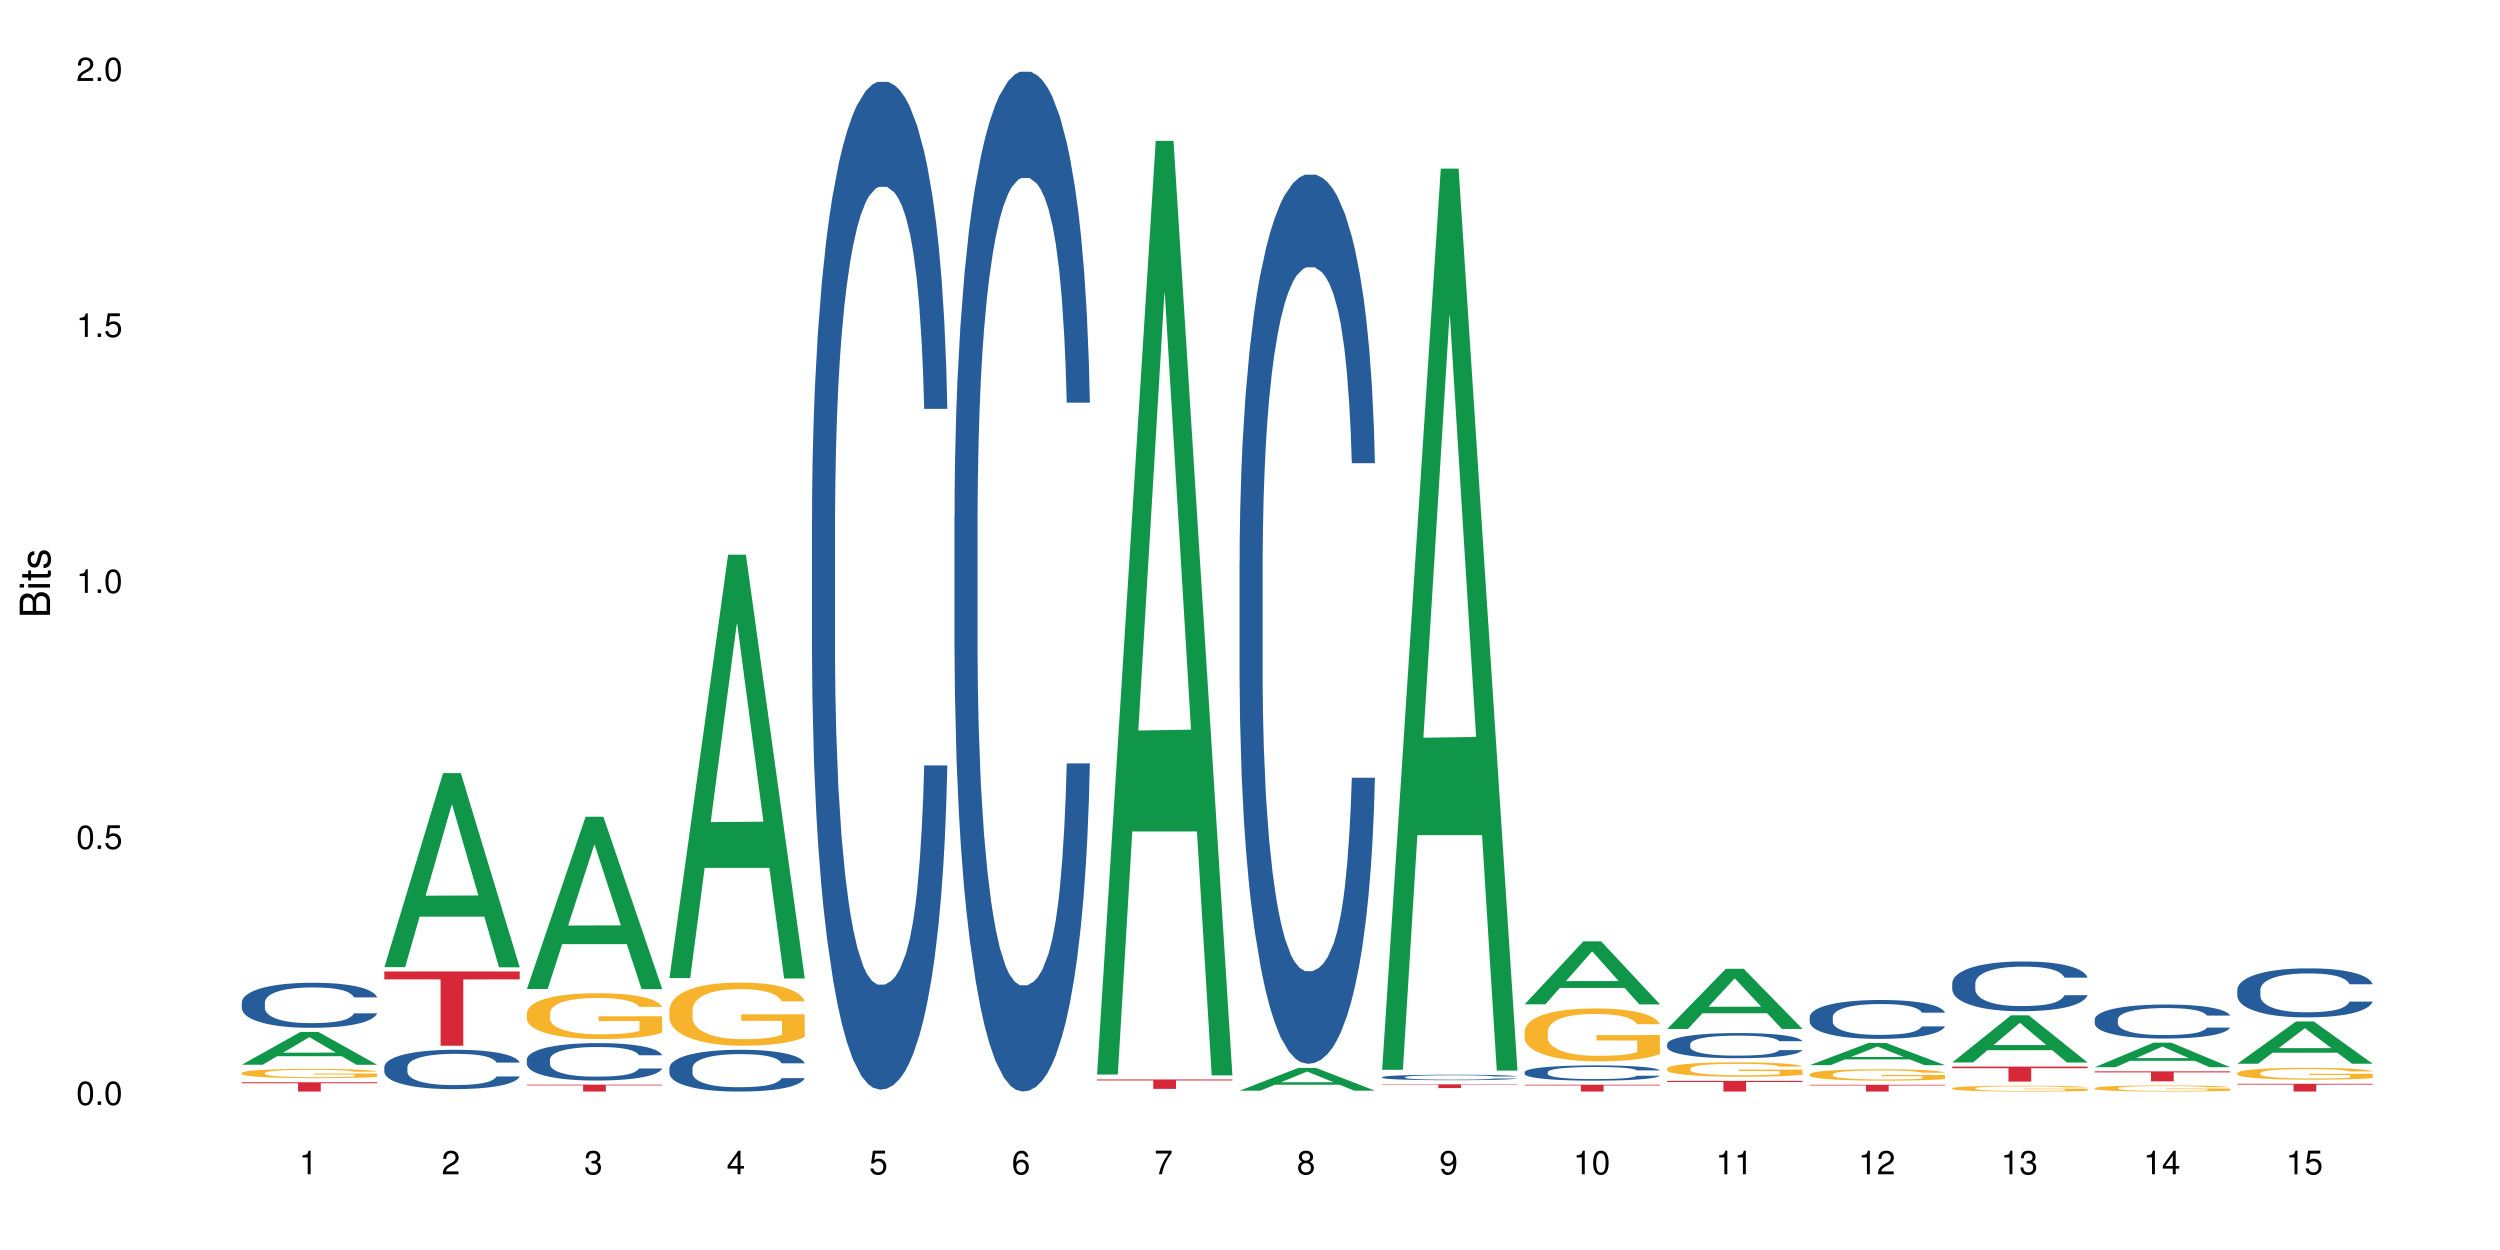 <?xml version="1.0" encoding="UTF-8"?>
<svg xmlns="http://www.w3.org/2000/svg" xmlns:xlink="http://www.w3.org/1999/xlink" width="720pt" height="360pt" viewBox="0 0 720 360" version="1.1">
<defs>
<g>
<symbol overflow="visible" id="glyph0-0">
<path style="stroke:none;" d=""/>
</symbol>
<symbol overflow="visible" id="glyph0-1">
<path style="stroke:none;" d="M 2.641 -6.797 C 2 -6.797 1.422 -6.531 1.078 -6.047 C 0.641 -5.453 0.406 -4.547 0.406 -3.297 C 0.406 -1 1.188 0.219 2.641 0.219 C 4.078 0.219 4.859 -1 4.859 -3.234 C 4.859 -4.562 4.656 -5.438 4.203 -6.047 C 3.844 -6.531 3.281 -6.797 2.641 -6.797 Z M 2.641 -6.047 C 3.547 -6.047 4 -5.125 4 -3.312 C 4 -1.375 3.562 -0.484 2.625 -0.484 C 1.734 -0.484 1.281 -1.422 1.281 -3.281 C 1.281 -5.141 1.734 -6.047 2.641 -6.047 Z M 2.641 -6.047 "/>
</symbol>
<symbol overflow="visible" id="glyph0-2">
<path style="stroke:none;" d="M 1.828 -1 L 0.828 -1 L 0.828 0 L 1.828 0 Z M 1.828 -1 "/>
</symbol>
<symbol overflow="visible" id="glyph0-3">
<path style="stroke:none;" d="M 4.562 -6.797 L 1.062 -6.797 L 0.547 -3.094 L 1.328 -3.094 C 1.719 -3.562 2.047 -3.734 2.578 -3.734 C 3.484 -3.734 4.062 -3.109 4.062 -2.094 C 4.062 -1.125 3.484 -0.531 2.578 -0.531 C 1.828 -0.531 1.375 -0.906 1.188 -1.672 L 0.328 -1.672 C 0.453 -1.109 0.547 -0.844 0.75 -0.594 C 1.125 -0.078 1.828 0.219 2.594 0.219 C 3.969 0.219 4.922 -0.781 4.922 -2.219 C 4.922 -3.562 4.031 -4.484 2.719 -4.484 C 2.25 -4.484 1.859 -4.359 1.469 -4.062 L 1.734 -5.969 L 4.562 -5.969 Z M 4.562 -6.797 "/>
</symbol>
<symbol overflow="visible" id="glyph0-4">
<path style="stroke:none;" d="M 2.484 -4.844 L 2.484 0 L 3.328 0 L 3.328 -6.797 L 2.766 -6.797 C 2.469 -5.75 2.281 -5.609 0.984 -5.453 L 0.984 -4.844 Z M 2.484 -4.844 "/>
</symbol>
<symbol overflow="visible" id="glyph0-5">
<path style="stroke:none;" d="M 4.859 -0.828 L 1.281 -0.828 C 1.359 -1.391 1.672 -1.75 2.5 -2.234 L 3.469 -2.75 C 4.406 -3.266 4.906 -3.969 4.906 -4.812 C 4.906 -5.375 4.672 -5.906 4.266 -6.266 C 3.859 -6.625 3.375 -6.797 2.719 -6.797 C 1.859 -6.797 1.219 -6.5 0.844 -5.922 C 0.609 -5.562 0.5 -5.125 0.484 -4.438 L 1.328 -4.438 C 1.359 -4.906 1.406 -5.188 1.531 -5.406 C 1.75 -5.812 2.188 -6.062 2.703 -6.062 C 3.469 -6.062 4.031 -5.516 4.031 -4.781 C 4.031 -4.25 3.719 -3.797 3.125 -3.438 L 2.234 -2.938 C 0.812 -2.141 0.406 -1.5 0.328 0 L 4.859 0 Z M 4.859 -0.828 "/>
</symbol>
<symbol overflow="visible" id="glyph0-6">
<path style="stroke:none;" d="M 2.125 -3.125 L 2.578 -3.125 C 3.516 -3.125 3.984 -2.703 3.984 -1.891 C 3.984 -1.031 3.469 -0.531 2.578 -0.531 C 1.656 -0.531 1.203 -0.984 1.156 -1.969 L 0.312 -1.969 C 0.344 -1.422 0.438 -1.078 0.609 -0.766 C 0.953 -0.109 1.625 0.219 2.547 0.219 C 3.953 0.219 4.859 -0.609 4.859 -1.906 C 4.859 -2.766 4.516 -3.25 3.703 -3.516 C 4.344 -3.766 4.656 -4.25 4.656 -4.938 C 4.656 -6.109 3.875 -6.797 2.578 -6.797 C 1.203 -6.797 0.484 -6.047 0.453 -4.609 L 1.297 -4.609 C 1.312 -5.016 1.344 -5.25 1.453 -5.453 C 1.641 -5.828 2.062 -6.062 2.594 -6.062 C 3.344 -6.062 3.797 -5.625 3.797 -4.906 C 3.797 -4.422 3.609 -4.141 3.25 -3.984 C 3.016 -3.891 2.719 -3.844 2.125 -3.844 Z M 2.125 -3.125 "/>
</symbol>
<symbol overflow="visible" id="glyph0-7">
<path style="stroke:none;" d="M 3.141 -1.625 L 3.141 0 L 3.984 0 L 3.984 -1.625 L 4.984 -1.625 L 4.984 -2.391 L 3.984 -2.391 L 3.984 -6.797 L 3.359 -6.797 L 0.266 -2.516 L 0.266 -1.625 Z M 3.141 -2.391 L 1 -2.391 L 3.141 -5.359 Z M 3.141 -2.391 "/>
</symbol>
<symbol overflow="visible" id="glyph0-8">
<path style="stroke:none;" d="M 4.781 -5.031 C 4.609 -6.141 3.891 -6.797 2.844 -6.797 C 2.094 -6.797 1.422 -6.438 1.031 -5.828 C 0.609 -5.172 0.406 -4.344 0.406 -3.094 C 0.406 -1.953 0.578 -1.234 0.984 -0.625 C 1.359 -0.078 1.953 0.219 2.703 0.219 C 3.984 0.219 4.922 -0.734 4.922 -2.078 C 4.922 -3.344 4.062 -4.234 2.844 -4.234 C 2.172 -4.234 1.641 -3.969 1.281 -3.469 C 1.281 -5.125 1.828 -6.047 2.797 -6.047 C 3.391 -6.047 3.797 -5.672 3.938 -5.031 Z M 2.734 -3.484 C 3.547 -3.484 4.062 -2.922 4.062 -2 C 4.062 -1.156 3.484 -0.531 2.703 -0.531 C 1.922 -0.531 1.328 -1.188 1.328 -2.047 C 1.328 -2.891 1.906 -3.484 2.734 -3.484 Z M 2.734 -3.484 "/>
</symbol>
<symbol overflow="visible" id="glyph0-9">
<path style="stroke:none;" d="M 4.984 -6.797 L 0.438 -6.797 L 0.438 -5.969 L 4.109 -5.969 C 2.5 -3.656 1.828 -2.234 1.328 0 L 2.219 0 C 2.594 -2.172 3.453 -4.047 4.984 -6.094 Z M 4.984 -6.797 "/>
</symbol>
<symbol overflow="visible" id="glyph0-10">
<path style="stroke:none;" d="M 3.75 -3.578 C 4.453 -4 4.688 -4.344 4.688 -4.984 C 4.688 -6.047 3.844 -6.797 2.641 -6.797 C 1.438 -6.797 0.594 -6.047 0.594 -4.984 C 0.594 -4.359 0.828 -4.016 1.516 -3.578 C 0.734 -3.203 0.359 -2.641 0.359 -1.891 C 0.359 -0.641 1.297 0.219 2.641 0.219 C 3.984 0.219 4.922 -0.641 4.922 -1.875 C 4.922 -2.641 4.531 -3.203 3.75 -3.578 Z M 2.641 -6.047 C 3.359 -6.047 3.812 -5.625 3.812 -4.969 C 3.812 -4.344 3.344 -3.922 2.641 -3.922 C 1.922 -3.922 1.453 -4.344 1.453 -4.984 C 1.453 -5.625 1.922 -6.047 2.641 -6.047 Z M 2.641 -3.203 C 3.484 -3.203 4.062 -2.672 4.062 -1.875 C 4.062 -1.062 3.484 -0.531 2.625 -0.531 C 1.797 -0.531 1.219 -1.078 1.219 -1.875 C 1.219 -2.672 1.797 -3.203 2.641 -3.203 Z M 2.641 -3.203 "/>
</symbol>
<symbol overflow="visible" id="glyph0-11">
<path style="stroke:none;" d="M 0.516 -1.547 C 0.672 -0.438 1.406 0.219 2.438 0.219 C 3.188 0.219 3.859 -0.141 4.266 -0.75 C 4.688 -1.406 4.891 -2.25 4.891 -3.484 C 4.891 -4.625 4.703 -5.359 4.312 -5.953 C 3.938 -6.5 3.344 -6.797 2.594 -6.797 C 1.297 -6.797 0.359 -5.844 0.359 -4.516 C 0.359 -3.25 1.234 -2.344 2.453 -2.344 C 3.094 -2.344 3.562 -2.578 4.016 -3.109 C 4 -1.453 3.469 -0.531 2.5 -0.531 C 1.906 -0.531 1.484 -0.906 1.359 -1.547 Z M 2.578 -6.062 C 3.375 -6.062 3.969 -5.406 3.969 -4.531 C 3.969 -3.688 3.375 -3.094 2.547 -3.094 C 1.734 -3.094 1.234 -3.672 1.234 -4.578 C 1.234 -5.438 1.797 -6.062 2.578 -6.062 Z M 2.578 -6.062 "/>
</symbol>
<symbol overflow="visible" id="glyph1-0">
<path style="stroke:none;" d=""/>
</symbol>
<symbol overflow="visible" id="glyph1-1">
<path style="stroke:none;" d="M 0 -0.953 L 0 -4.891 C 0 -5.719 -0.234 -6.344 -0.734 -6.797 C -1.188 -7.234 -1.812 -7.469 -2.5 -7.469 C -3.547 -7.469 -4.188 -7 -4.625 -5.875 C -4.984 -6.672 -5.641 -7.094 -6.531 -7.094 C -7.156 -7.094 -7.734 -6.859 -8.141 -6.391 C -8.562 -5.938 -8.75 -5.344 -8.75 -4.5 L -8.75 -0.953 Z M -4.984 -2.062 L -7.766 -2.062 L -7.766 -4.219 C -7.766 -4.844 -7.688 -5.203 -7.453 -5.5 C -7.219 -5.812 -6.859 -5.969 -6.375 -5.969 C -5.906 -5.969 -5.531 -5.812 -5.297 -5.5 C -5.062 -5.203 -4.984 -4.844 -4.984 -4.219 Z M -0.984 -2.062 L -4 -2.062 L -4 -4.781 C -4 -5.328 -3.859 -5.688 -3.578 -5.953 C -3.297 -6.219 -2.922 -6.359 -2.484 -6.359 C -2.062 -6.359 -1.688 -6.219 -1.406 -5.953 C -1.109 -5.688 -0.984 -5.328 -0.984 -4.781 Z M -0.984 -2.062 "/>
</symbol>
<symbol overflow="visible" id="glyph1-2">
<path style="stroke:none;" d="M -6.281 -1.797 L -6.281 -0.797 L 0 -0.797 L 0 -1.797 Z M -8.75 -1.797 L -8.75 -0.797 L -7.484 -0.797 L -7.484 -1.797 Z M -8.75 -1.797 "/>
</symbol>
<symbol overflow="visible" id="glyph1-3">
<path style="stroke:none;" d="M -6.281 -3.047 L -6.281 -2.016 L -8.016 -2.016 L -8.016 -1.016 L -6.281 -1.016 L -6.281 -0.172 L -5.469 -0.172 L -5.469 -1.016 L -0.719 -1.016 C -0.078 -1.016 0.281 -1.453 0.281 -2.234 C 0.281 -2.469 0.25 -2.719 0.188 -3.047 L -0.641 -3.047 C -0.609 -2.922 -0.594 -2.766 -0.594 -2.562 C -0.594 -2.141 -0.719 -2.016 -1.156 -2.016 L -5.469 -2.016 L -5.469 -3.047 Z M -6.281 -3.047 "/>
</symbol>
<symbol overflow="visible" id="glyph1-4">
<path style="stroke:none;" d="M -4.531 -5.25 C -5.766 -5.25 -6.469 -4.422 -6.469 -2.969 C -6.469 -1.516 -5.719 -0.562 -4.547 -0.562 C -3.562 -0.562 -3.094 -1.062 -2.734 -2.562 L -2.516 -3.484 C -2.344 -4.188 -2.094 -4.469 -1.625 -4.469 C -1.047 -4.469 -0.641 -3.875 -0.641 -3 C -0.641 -2.453 -0.797 -2 -1.062 -1.75 C -1.25 -1.594 -1.422 -1.531 -1.875 -1.469 L -1.875 -0.406 C -0.422 -0.453 0.281 -1.266 0.281 -2.922 C 0.281 -4.5 -0.5 -5.516 -1.719 -5.516 C -2.656 -5.516 -3.172 -4.984 -3.469 -3.734 L -3.703 -2.766 C -3.891 -1.953 -4.156 -1.609 -4.594 -1.609 C -5.172 -1.609 -5.547 -2.125 -5.547 -2.938 C -5.547 -3.75 -5.203 -4.172 -4.531 -4.203 Z M -4.531 -5.25 "/>
</symbol>
</g>
</defs>
<g id="surface74650">
<rect x="0" y="0" width="720" height="360" style="fill:rgb(100%,100%,100%);fill-opacity:1;stroke:none;"/>
<path style=" stroke:none;fill-rule:nonzero;fill:rgb(6.275%,58.824%,28.235%);fill-opacity:1;" d="M 69.629 306.648 L 69.672 306.641 L 86.547 297.188 L 91.672 297.188 L 108.629 306.66 L 102.668 306.66 L 98.418 304.188 L 79.797 304.188 L 75.629 306.648 L 69.629 306.648 L 81.586 303.164 L 96.711 303.156 L 89.172 298.734 L 89.086 298.727 L 89.004 298.754 L 81.547 303.156 L 81.586 303.164 Z M 69.629 306.648 "/>
<path style=" stroke:none;fill-rule:nonzero;fill:rgb(14.51%,36.078%,60%);fill-opacity:1;" d="M 69.629 288.688 L 69.676 288.676 L 69.676 288.391 L 69.82 287.941 L 70.152 287.371 L 70.484 286.98 L 71.34 286.281 L 72.531 285.609 L 73.766 285.086 L 74.672 284.777 L 75.48 284.543 L 77.332 284.102 L 78.523 283.879 L 79.809 283.676 L 81.375 283.477 L 82.52 283.355 L 85.086 283.168 L 86.988 283.086 L 88.461 283.047 L 91.648 283.047 L 93.551 283.098 L 94.93 283.156 L 96.453 283.25 L 97.738 283.355 L 99.973 283.617 L 101.969 283.949 L 102.871 284.137 L 104.301 284.504 L 105.395 284.859 L 106.156 285.168 L 107.012 285.609 L 107.77 286.141 L 108.344 286.746 L 108.629 287.254 L 101.969 287.254 L 101.637 286.781 L 101.258 286.414 L 100.543 285.926 L 99.828 285.582 L 98.832 285.242 L 97.926 285.016 L 96.691 284.789 L 95.598 284.648 L 94.453 284.543 L 93.359 284.469 L 91.27 284.398 L 88.844 284.398 L 87.938 284.422 L 86.086 284.52 L 85.086 284.602 L 83.66 284.766 L 82.66 284.922 L 81.473 285.156 L 80.664 285.359 L 79.664 285.668 L 78.949 285.938 L 78.141 286.332 L 77.668 286.625 L 77.238 286.957 L 76.859 287.348 L 76.574 287.762 L 76.383 288.203 L 76.289 288.629 L 76.289 290.465 L 76.383 290.891 L 76.621 291.387 L 77.238 292.109 L 78.141 292.738 L 79.188 293.234 L 80.188 293.59 L 80.758 293.758 L 81.52 293.945 L 82.707 294.184 L 84.422 294.422 L 85.418 294.516 L 86.941 294.609 L 88.512 294.656 L 90.602 294.656 L 92.457 294.609 L 93.695 294.551 L 94.977 294.457 L 96.738 294.254 L 97.832 294.066 L 98.781 293.84 L 99.496 293.617 L 99.973 293.426 L 100.684 293.059 L 101.258 292.656 L 101.684 292.242 L 101.969 291.84 L 108.629 291.84 L 108.344 292.312 L 107.914 292.773 L 107.484 293.117 L 106.82 293.531 L 106.059 293.898 L 104.965 294.312 L 104.062 294.586 L 102.871 294.883 L 101.777 295.109 L 100.59 295.309 L 98.832 295.547 L 97.688 295.664 L 96.453 295.77 L 94.977 295.867 L 93.125 295.949 L 91.125 295.996 L 89.27 296.008 L 87.273 295.984 L 85.801 295.938 L 83.848 295.832 L 81.426 295.617 L 79.664 295.391 L 78.285 295.168 L 77.098 294.93 L 75.766 294.609 L 74.051 294.09 L 73.008 293.688 L 72.293 293.355 L 71.484 292.895 L 70.914 292.477 L 70.246 291.816 L 69.773 290.973 L 69.629 290.32 Z M 69.629 288.688 "/>
<path style=" stroke:none;fill-rule:nonzero;fill:rgb(96.863%,70.196%,16.863%);fill-opacity:1;" d="M 69.629 308.984 L 69.676 308.98 L 69.676 308.934 L 69.867 308.824 L 70.344 308.672 L 70.961 308.547 L 71.625 308.449 L 72.055 308.398 L 72.77 308.324 L 73.387 308.27 L 74.957 308.16 L 76.953 308.059 L 78.047 308.016 L 79.285 307.973 L 81.043 307.926 L 81.852 307.91 L 84.324 307.871 L 87.133 307.844 L 90.223 307.84 L 91.648 307.84 L 93.598 307.852 L 96.262 307.879 L 97.785 307.902 L 98.973 307.926 L 100.211 307.957 L 101.73 308.008 L 103.16 308.066 L 104.301 308.125 L 105.441 308.199 L 106.391 308.277 L 107.199 308.359 L 107.914 308.465 L 108.344 308.551 L 108.629 308.637 L 102.016 308.637 L 101.637 308.551 L 101.207 308.484 L 100.496 308.402 L 99.781 308.344 L 99.066 308.297 L 97.738 308.234 L 96.594 308.195 L 95.168 308.16 L 93.789 308.137 L 92.219 308.125 L 91.27 308.117 L 88.746 308.117 L 86.465 308.137 L 85.133 308.156 L 84.184 308.176 L 82.852 308.211 L 82.043 308.242 L 81.566 308.262 L 80.141 308.336 L 79.188 308.406 L 78.664 308.453 L 78 308.523 L 77.523 308.59 L 77 308.688 L 76.715 308.762 L 76.336 308.93 L 76.289 309.367 L 76.43 309.461 L 76.715 309.562 L 77.098 309.648 L 77.668 309.742 L 78.238 309.812 L 79.234 309.91 L 80.094 309.973 L 80.758 310.012 L 82.043 310.078 L 82.566 310.102 L 83.801 310.145 L 85.086 310.18 L 86.656 310.211 L 87.844 310.223 L 89.746 310.234 L 92.172 310.234 L 95.027 310.223 L 96.832 310.203 L 98.07 310.184 L 98.879 310.164 L 99.875 310.137 L 100.59 310.113 L 101.258 310.086 L 102.062 310.047 L 102.062 309.461 L 90.316 309.457 L 90.316 309.184 L 108.578 309.184 L 108.629 310.137 L 107.629 310.203 L 106.391 310.27 L 105.203 310.316 L 103.965 310.359 L 102.207 310.406 L 100.781 310.434 L 98.594 310.469 L 96.594 310.488 L 94.504 310.504 L 92.648 310.512 L 90.461 310.516 L 88.512 310.508 L 86.418 310.496 L 84.754 310.477 L 83.23 310.449 L 81.711 310.418 L 79.809 310.367 L 78.57 310.328 L 77.285 310.273 L 76.004 310.215 L 74.859 310.148 L 74.102 310.098 L 73.34 310.039 L 72.531 309.965 L 71.77 309.883 L 71.199 309.805 L 70.676 309.719 L 70.297 309.641 L 69.914 309.531 L 69.723 309.441 L 69.629 309.367 Z M 69.629 308.984 "/>
<path style=" stroke:none;fill-rule:nonzero;fill:rgb(83.922%,15.686%,22.353%);fill-opacity:1;" d="M 69.629 311.695 L 108.629 311.695 L 108.629 311.98 L 92.375 311.984 L 92.375 314.371 L 85.836 314.371 L 85.836 311.984 L 85.742 311.98 L 69.629 311.98 Z M 69.629 311.695 "/>
<path style=" stroke:none;fill-rule:nonzero;fill:rgb(6.275%,58.824%,28.235%);fill-opacity:1;" d="M 110.68 278.543 L 110.723 278.488 L 127.598 222.656 L 132.719 222.656 L 149.68 278.594 L 143.719 278.594 L 139.469 263.992 L 120.848 263.992 L 116.68 278.543 L 110.68 278.543 L 122.637 257.953 L 137.762 257.898 L 130.223 231.797 L 130.137 231.742 L 130.055 231.898 L 122.598 257.898 L 122.637 257.953 Z M 110.68 278.543 "/>
<path style=" stroke:none;fill-rule:nonzero;fill:rgb(14.51%,36.078%,60%);fill-opacity:1;" d="M 110.68 307.27 L 110.727 307.262 L 110.727 307.012 L 110.871 306.617 L 111.203 306.121 L 111.535 305.781 L 112.391 305.168 L 113.582 304.578 L 114.816 304.125 L 115.723 303.855 L 116.531 303.648 L 118.383 303.266 L 119.574 303.066 L 120.859 302.891 L 122.426 302.715 L 123.57 302.609 L 126.137 302.445 L 128.039 302.375 L 129.512 302.344 L 132.699 302.344 L 134.602 302.383 L 135.98 302.434 L 137.504 302.52 L 138.789 302.609 L 141.023 302.84 L 143.02 303.129 L 143.922 303.293 L 145.352 303.617 L 146.445 303.926 L 147.207 304.195 L 148.062 304.578 L 148.82 305.043 L 149.395 305.574 L 149.68 306.02 L 143.02 306.02 L 142.688 305.605 L 142.305 305.281 L 141.594 304.859 L 140.879 304.559 L 139.883 304.258 L 138.977 304.062 L 137.742 303.863 L 136.648 303.738 L 135.504 303.648 L 134.41 303.586 L 132.32 303.523 L 129.895 303.523 L 128.988 303.543 L 127.137 303.625 L 126.137 303.699 L 124.711 303.844 L 123.711 303.977 L 122.523 304.184 L 121.715 304.363 L 120.715 304.629 L 120 304.867 L 119.191 305.211 L 118.719 305.469 L 118.289 305.758 L 117.91 306.102 L 117.625 306.465 L 117.434 306.848 L 117.34 307.219 L 117.34 308.824 L 117.434 309.199 L 117.672 309.633 L 118.289 310.266 L 119.191 310.812 L 120.238 311.246 L 121.238 311.559 L 121.809 311.703 L 122.57 311.867 L 123.758 312.074 L 125.473 312.285 L 126.469 312.367 L 127.992 312.449 L 129.562 312.492 L 131.652 312.492 L 133.508 312.449 L 134.746 312.398 L 136.027 312.312 L 137.789 312.137 L 138.883 311.973 L 139.832 311.777 L 140.547 311.578 L 141.023 311.414 L 141.734 311.094 L 142.305 310.742 L 142.734 310.379 L 143.02 310.027 L 149.68 310.027 L 149.395 310.441 L 148.965 310.844 L 148.535 311.145 L 147.871 311.508 L 147.109 311.828 L 146.016 312.191 L 145.113 312.43 L 143.922 312.688 L 142.828 312.883 L 141.641 313.059 L 139.883 313.266 L 138.738 313.371 L 137.504 313.465 L 136.027 313.547 L 134.176 313.617 L 132.176 313.66 L 130.32 313.672 L 128.324 313.648 L 126.852 313.609 L 124.898 313.516 L 122.473 313.328 L 120.715 313.133 L 119.336 312.938 L 118.148 312.73 L 116.816 312.449 L 115.102 311.992 L 114.059 311.641 L 113.344 311.352 L 112.535 310.949 L 111.965 310.586 L 111.297 310.004 L 110.824 309.27 L 110.68 308.699 Z M 110.68 307.27 "/>
<path style=" stroke:none;fill-rule:nonzero;fill:rgb(83.922%,15.686%,22.353%);fill-opacity:1;" d="M 110.68 279.773 L 149.68 279.773 L 149.68 282.062 L 133.426 282.086 L 133.426 301.164 L 126.887 301.164 L 126.887 282.105 L 126.793 282.062 L 110.68 282.062 Z M 110.68 279.773 "/>
<path style=" stroke:none;fill-rule:nonzero;fill:rgb(6.275%,58.824%,28.235%);fill-opacity:1;" d="M 151.73 284.828 L 151.773 284.781 L 168.648 235.227 L 173.77 235.227 L 190.73 284.871 L 184.77 284.871 L 180.52 271.914 L 161.898 271.914 L 157.73 284.828 L 151.73 284.828 L 163.688 266.551 L 178.812 266.504 L 171.27 243.336 L 171.188 243.289 L 171.105 243.43 L 163.648 266.504 L 163.688 266.551 Z M 151.73 284.828 "/>
<path style=" stroke:none;fill-rule:nonzero;fill:rgb(14.51%,36.078%,60%);fill-opacity:1;" d="M 151.73 305.109 L 151.777 305.102 L 151.777 304.863 L 151.922 304.488 L 152.254 304.016 L 152.586 303.691 L 153.441 303.109 L 154.633 302.551 L 155.867 302.117 L 156.773 301.859 L 157.582 301.664 L 159.434 301.301 L 160.625 301.113 L 161.91 300.945 L 163.477 300.777 L 164.617 300.68 L 167.188 300.523 L 169.09 300.453 L 170.562 300.422 L 173.75 300.422 L 175.652 300.461 L 177.031 300.512 L 178.555 300.59 L 179.84 300.68 L 182.074 300.895 L 184.07 301.172 L 184.973 301.328 L 186.402 301.633 L 187.496 301.93 L 188.254 302.184 L 189.113 302.551 L 189.871 302.992 L 190.445 303.496 L 190.73 303.918 L 184.07 303.918 L 183.738 303.523 L 183.355 303.219 L 182.645 302.816 L 181.93 302.531 L 180.934 302.246 L 180.027 302.059 L 178.793 301.871 L 177.699 301.754 L 176.555 301.664 L 175.461 301.605 L 173.371 301.547 L 170.945 301.547 L 170.039 301.566 L 168.188 301.645 L 167.188 301.715 L 165.762 301.852 L 164.762 301.98 L 163.574 302.176 L 162.766 302.344 L 161.766 302.598 L 161.051 302.824 L 160.242 303.148 L 159.77 303.395 L 159.34 303.672 L 158.961 303.996 L 158.676 304.34 L 158.484 304.707 L 158.391 305.059 L 158.391 306.586 L 158.484 306.941 L 158.723 307.355 L 159.34 307.953 L 160.242 308.477 L 161.289 308.891 L 162.289 309.184 L 162.859 309.324 L 163.621 309.48 L 164.809 309.68 L 166.52 309.875 L 167.52 309.953 L 169.043 310.031 L 170.613 310.07 L 172.703 310.07 L 174.559 310.031 L 175.797 309.984 L 177.078 309.902 L 178.84 309.738 L 179.934 309.578 L 180.883 309.391 L 181.598 309.207 L 182.074 309.047 L 182.785 308.742 L 183.355 308.406 L 183.785 308.062 L 184.07 307.727 L 190.73 307.727 L 190.445 308.121 L 190.016 308.508 L 189.586 308.793 L 188.922 309.137 L 188.16 309.441 L 187.066 309.785 L 186.164 310.012 L 184.973 310.258 L 183.879 310.445 L 182.691 310.613 L 180.934 310.809 L 179.789 310.91 L 178.555 310.996 L 177.078 311.074 L 175.227 311.145 L 173.227 311.184 L 171.371 311.195 L 169.375 311.176 L 167.902 311.137 L 165.949 311.047 L 163.523 310.867 L 161.766 310.684 L 160.387 310.496 L 159.199 310.297 L 157.867 310.031 L 156.152 309.598 L 155.105 309.266 L 154.395 308.988 L 153.586 308.605 L 153.016 308.262 L 152.348 307.707 L 151.875 307.008 L 151.73 306.469 Z M 151.73 305.109 "/>
<path style=" stroke:none;fill-rule:nonzero;fill:rgb(96.863%,70.196%,16.863%);fill-opacity:1;" d="M 151.73 291.703 L 151.777 291.691 L 151.777 291.449 L 151.969 290.906 L 152.445 290.16 L 153.062 289.547 L 153.727 289.062 L 154.156 288.812 L 154.871 288.449 L 155.488 288.184 L 157.059 287.645 L 159.055 287.137 L 160.148 286.918 L 161.387 286.715 L 163.145 286.484 L 163.953 286.402 L 166.426 286.211 L 169.23 286.09 L 172.324 286.051 L 173.75 286.066 L 175.699 286.113 L 178.363 286.246 L 179.887 286.367 L 181.074 286.484 L 182.312 286.645 L 183.832 286.883 L 185.258 287.172 L 186.402 287.461 L 187.543 287.824 L 188.492 288.207 L 189.301 288.629 L 190.016 289.137 L 190.445 289.559 L 190.73 289.98 L 184.117 289.98 L 183.738 289.559 L 183.309 289.234 L 182.598 288.836 L 181.883 288.547 L 181.168 288.316 L 179.84 288.004 L 178.695 287.812 L 177.27 287.645 L 175.891 287.535 L 174.32 287.461 L 173.371 287.438 L 170.848 287.438 L 168.566 287.523 L 167.234 287.617 L 166.285 287.715 L 164.953 287.895 L 164.145 288.039 L 163.668 288.137 L 162.242 288.512 L 161.289 288.848 L 160.766 289.078 L 160.102 289.438 L 159.625 289.762 L 159.102 290.246 L 158.816 290.605 L 158.438 291.426 L 158.391 293.594 L 158.531 294.051 L 158.816 294.547 L 159.199 294.98 L 159.77 295.438 L 160.34 295.785 L 161.336 296.258 L 162.195 296.57 L 162.859 296.773 L 164.145 297.098 L 164.668 297.207 L 165.902 297.426 L 167.188 297.594 L 168.758 297.738 L 169.945 297.809 L 171.848 297.871 L 174.273 297.871 L 177.129 297.797 L 178.934 297.703 L 180.172 297.605 L 180.98 297.52 L 181.977 297.387 L 182.691 297.27 L 183.355 297.137 L 184.164 296.93 L 184.164 294.051 L 172.418 294.039 L 172.418 292.691 L 190.68 292.68 L 190.73 297.387 L 189.73 297.715 L 188.492 298.027 L 187.305 298.27 L 186.066 298.473 L 184.309 298.703 L 182.883 298.848 L 180.695 299.016 L 178.695 299.125 L 176.605 299.195 L 174.75 299.23 L 172.562 299.242 L 170.613 299.219 L 168.52 299.148 L 166.855 299.051 L 165.332 298.93 L 163.812 298.773 L 161.91 298.52 L 160.672 298.316 L 159.387 298.062 L 158.105 297.762 L 156.961 297.438 L 156.203 297.184 L 155.441 296.895 L 154.633 296.531 L 153.871 296.125 L 153.301 295.75 L 152.777 295.328 L 152.398 294.93 L 152.016 294.391 L 151.824 293.957 L 151.73 293.582 Z M 151.73 291.703 "/>
<path style=" stroke:none;fill-rule:nonzero;fill:rgb(83.922%,15.686%,22.353%);fill-opacity:1;" d="M 151.73 312.375 L 190.73 312.375 L 190.73 312.586 L 174.477 312.59 L 174.477 314.371 L 167.938 314.371 L 167.938 312.59 L 167.84 312.586 L 151.73 312.586 Z M 151.73 312.375 "/>
<path style=" stroke:none;fill-rule:nonzero;fill:rgb(6.275%,58.824%,28.235%);fill-opacity:1;" d="M 192.781 281.684 L 192.824 281.57 L 209.695 159.738 L 214.82 159.738 L 231.781 281.801 L 225.82 281.801 L 221.57 249.938 L 202.949 249.938 L 198.781 281.684 L 192.781 281.684 L 204.738 236.758 L 219.863 236.645 L 212.32 179.684 L 212.238 179.566 L 212.156 179.91 L 204.699 236.645 L 204.738 236.758 Z M 192.781 281.684 "/>
<path style=" stroke:none;fill-rule:nonzero;fill:rgb(14.51%,36.078%,60%);fill-opacity:1;" d="M 192.781 307.578 L 192.828 307.566 L 192.828 307.305 L 192.973 306.887 L 193.305 306.359 L 193.637 305.996 L 194.492 305.348 L 195.684 304.719 L 196.918 304.238 L 197.824 303.949 L 198.633 303.73 L 200.484 303.324 L 201.676 303.117 L 202.957 302.93 L 204.527 302.742 L 205.668 302.633 L 208.238 302.457 L 210.141 302.379 L 211.613 302.348 L 214.801 302.348 L 216.703 302.391 L 218.082 302.445 L 219.605 302.531 L 220.887 302.633 L 223.125 302.875 L 225.121 303.18 L 226.023 303.355 L 227.453 303.699 L 228.547 304.027 L 229.305 304.312 L 230.164 304.719 L 230.922 305.215 L 231.496 305.773 L 231.781 306.246 L 225.121 306.246 L 224.789 305.809 L 224.406 305.469 L 223.695 305.016 L 222.98 304.699 L 221.984 304.379 L 221.078 304.172 L 219.844 303.961 L 218.75 303.828 L 217.605 303.73 L 216.512 303.664 L 214.422 303.598 L 211.996 303.598 L 211.09 303.621 L 209.238 303.707 L 208.238 303.785 L 206.812 303.941 L 205.812 304.082 L 204.625 304.301 L 203.816 304.488 L 202.816 304.773 L 202.102 305.027 L 201.293 305.391 L 200.82 305.664 L 200.391 305.973 L 200.012 306.336 L 199.727 306.719 L 199.535 307.129 L 199.441 307.523 L 199.441 309.227 L 199.535 309.621 L 199.773 310.082 L 200.391 310.754 L 201.293 311.336 L 202.34 311.797 L 203.34 312.129 L 203.91 312.281 L 204.672 312.457 L 205.859 312.68 L 207.57 312.898 L 208.57 312.984 L 210.094 313.074 L 211.664 313.117 L 213.754 313.117 L 215.609 313.074 L 216.848 313.02 L 218.129 312.93 L 219.891 312.742 L 220.984 312.566 L 221.934 312.359 L 222.648 312.148 L 223.125 311.973 L 223.836 311.633 L 224.406 311.262 L 224.836 310.875 L 225.121 310.5 L 231.781 310.5 L 231.496 310.941 L 231.066 311.371 L 230.637 311.688 L 229.973 312.074 L 229.211 312.414 L 228.117 312.801 L 227.215 313.051 L 226.023 313.328 L 224.93 313.535 L 223.742 313.723 L 221.984 313.941 L 220.84 314.051 L 219.605 314.152 L 218.129 314.238 L 216.277 314.316 L 214.277 314.359 L 212.422 314.371 L 210.426 314.348 L 208.953 314.305 L 207 314.207 L 204.574 314.008 L 202.816 313.801 L 201.438 313.59 L 200.25 313.371 L 198.918 313.074 L 197.203 312.59 L 196.156 312.215 L 195.445 311.91 L 194.637 311.48 L 194.066 311.094 L 193.398 310.48 L 192.926 309.699 L 192.781 309.094 Z M 192.781 307.578 "/>
<path style=" stroke:none;fill-rule:nonzero;fill:rgb(96.863%,70.196%,16.863%);fill-opacity:1;" d="M 192.781 290.77 L 192.828 290.754 L 192.828 290.422 L 193.02 289.672 L 193.496 288.645 L 194.113 287.797 L 194.777 287.133 L 195.207 286.781 L 195.922 286.285 L 196.539 285.918 L 198.109 285.172 L 200.105 284.473 L 201.199 284.176 L 202.438 283.895 L 204.195 283.578 L 205.004 283.461 L 207.477 283.195 L 210.281 283.031 L 213.375 282.98 L 214.801 282.996 L 216.75 283.062 L 219.414 283.246 L 220.938 283.41 L 222.125 283.578 L 223.363 283.793 L 224.883 284.125 L 226.309 284.523 L 227.453 284.922 L 228.594 285.422 L 229.543 285.953 L 230.352 286.535 L 231.066 287.23 L 231.496 287.812 L 231.781 288.395 L 225.168 288.395 L 224.789 287.812 L 224.359 287.363 L 223.648 286.816 L 222.934 286.418 L 222.219 286.102 L 220.887 285.672 L 219.746 285.406 L 218.32 285.172 L 216.941 285.023 L 215.371 284.922 L 214.422 284.891 L 211.898 284.891 L 209.617 285.008 L 208.285 285.141 L 207.336 285.273 L 206.004 285.52 L 205.195 285.719 L 204.719 285.852 L 203.293 286.367 L 202.34 286.832 L 201.816 287.148 L 201.152 287.648 L 200.676 288.094 L 200.152 288.758 L 199.867 289.258 L 199.488 290.387 L 199.441 293.375 L 199.582 294.008 L 199.867 294.688 L 200.25 295.285 L 200.82 295.918 L 201.391 296.398 L 202.387 297.047 L 203.246 297.48 L 203.91 297.762 L 205.195 298.211 L 205.719 298.359 L 206.953 298.66 L 208.238 298.891 L 209.809 299.09 L 210.996 299.191 L 212.898 299.273 L 215.324 299.273 L 218.18 299.172 L 219.984 299.039 L 221.223 298.906 L 222.031 298.793 L 223.027 298.609 L 223.742 298.441 L 224.406 298.262 L 225.215 297.977 L 225.215 294.008 L 213.469 293.992 L 213.469 292.133 L 231.73 292.113 L 231.781 298.609 L 230.781 299.059 L 229.543 299.488 L 228.355 299.82 L 227.117 300.102 L 225.359 300.418 L 223.934 300.617 L 221.746 300.852 L 219.746 301 L 217.656 301.102 L 215.801 301.148 L 213.613 301.168 L 211.664 301.133 L 209.57 301.035 L 207.906 300.902 L 206.383 300.734 L 204.859 300.52 L 202.957 300.168 L 201.723 299.887 L 200.438 299.539 L 199.152 299.125 L 198.012 298.676 L 197.25 298.328 L 196.492 297.926 L 195.684 297.43 L 194.922 296.863 L 194.352 296.352 L 193.828 295.77 L 193.445 295.219 L 193.066 294.473 L 192.875 293.875 L 192.781 293.359 Z M 192.781 290.77 "/>
<path style=" stroke:none;fill-rule:nonzero;fill:rgb(14.51%,36.078%,60%);fill-opacity:1;" d="M 233.832 149.863 L 233.879 149.598 L 233.879 143.23 L 234.023 133.148 L 234.355 120.414 L 234.688 111.656 L 235.543 96.004 L 236.734 80.883 L 237.969 69.211 L 238.875 62.312 L 239.684 57.004 L 241.535 47.188 L 242.727 42.148 L 244.008 37.637 L 245.578 33.129 L 246.719 30.477 L 249.289 26.23 L 251.191 24.371 L 252.664 23.578 L 255.852 23.578 L 257.754 24.637 L 259.133 25.965 L 260.656 28.086 L 261.938 30.477 L 264.176 36.312 L 266.172 43.738 L 267.074 47.984 L 268.504 56.211 L 269.598 64.168 L 270.355 71.066 L 271.215 80.883 L 271.973 92.82 L 272.543 106.352 L 272.832 117.762 L 266.172 117.762 L 265.84 107.148 L 265.457 98.922 L 264.746 88.047 L 264.031 80.352 L 263.031 72.66 L 262.129 67.617 L 260.895 62.578 L 259.801 59.395 L 258.656 57.004 L 257.562 55.414 L 255.473 53.82 L 253.047 53.82 L 252.141 54.352 L 250.289 56.477 L 249.289 58.332 L 247.863 62.047 L 246.863 65.496 L 245.676 70.801 L 244.867 75.312 L 243.867 82.211 L 243.152 88.312 L 242.344 97.066 L 241.871 103.699 L 241.441 111.129 L 241.062 119.883 L 240.777 129.168 L 240.586 138.984 L 240.492 148.535 L 240.492 189.656 L 240.586 199.207 L 240.824 210.352 L 241.441 226.535 L 242.344 240.598 L 243.391 251.738 L 244.391 259.699 L 244.961 263.414 L 245.723 267.656 L 246.91 272.965 L 248.621 278.27 L 249.621 280.391 L 251.145 282.516 L 252.711 283.574 L 254.805 283.574 L 256.66 282.516 L 257.898 281.188 L 259.18 279.066 L 260.941 274.555 L 262.035 270.312 L 262.984 265.27 L 263.699 260.23 L 264.176 255.984 L 264.887 247.762 L 265.457 238.738 L 265.887 229.453 L 266.172 220.434 L 272.832 220.434 L 272.543 231.047 L 272.117 241.391 L 271.688 249.086 L 271.023 258.371 L 270.262 266.598 L 269.168 275.883 L 268.266 281.984 L 267.074 288.617 L 265.98 293.656 L 264.793 298.168 L 263.031 303.473 L 261.891 306.125 L 260.656 308.516 L 259.18 310.637 L 257.324 312.496 L 255.328 313.555 L 253.473 313.82 L 251.477 313.289 L 250.004 312.23 L 248.051 309.84 L 245.625 305.066 L 243.867 300.023 L 242.488 294.984 L 241.297 289.68 L 239.969 282.516 L 238.254 270.84 L 237.207 261.82 L 236.496 254.391 L 235.688 244.047 L 235.117 234.762 L 234.449 219.902 L 233.977 201.066 L 233.832 186.473 Z M 233.832 149.863 "/>
<path style=" stroke:none;fill-rule:nonzero;fill:rgb(14.51%,36.078%,60%);fill-opacity:1;" d="M 274.883 148.457 L 274.93 148.188 L 274.93 141.742 L 275.074 131.543 L 275.406 118.656 L 275.738 109.797 L 276.594 93.957 L 277.785 78.652 L 279.02 66.84 L 279.926 59.859 L 280.734 54.492 L 282.586 44.559 L 283.777 39.457 L 285.059 34.891 L 286.629 30.328 L 287.77 27.645 L 290.34 23.348 L 292.242 21.469 L 293.715 20.664 L 296.902 20.664 L 298.805 21.738 L 300.184 23.078 L 301.707 25.227 L 302.988 27.645 L 305.227 33.551 L 307.223 41.066 L 308.125 45.363 L 309.555 53.684 L 310.648 61.738 L 311.406 68.719 L 312.266 78.652 L 313.023 90.734 L 313.594 104.426 L 313.883 115.969 L 307.223 115.969 L 306.891 105.23 L 306.508 96.91 L 305.797 85.902 L 305.082 78.117 L 304.082 70.332 L 303.18 65.23 L 301.945 60.129 L 300.852 56.906 L 299.707 54.492 L 298.613 52.879 L 296.523 51.27 L 294.098 51.27 L 293.191 51.805 L 291.34 53.953 L 290.34 55.832 L 288.914 59.59 L 287.914 63.082 L 286.727 68.449 L 285.918 73.016 L 284.918 79.996 L 284.203 86.172 L 283.395 95.031 L 282.922 101.742 L 282.492 109.258 L 282.113 118.117 L 281.828 127.516 L 281.637 137.449 L 281.539 147.113 L 281.539 188.727 L 281.637 198.391 L 281.875 209.668 L 282.492 226.043 L 283.395 240.273 L 284.441 251.547 L 285.441 259.602 L 286.012 263.359 L 286.773 267.656 L 287.961 273.027 L 289.672 278.395 L 290.672 280.543 L 292.195 282.691 L 293.762 283.766 L 295.855 283.766 L 297.711 282.691 L 298.949 281.348 L 300.23 279.199 L 301.992 274.637 L 303.086 270.34 L 304.035 265.242 L 304.75 260.141 L 305.227 255.844 L 305.938 247.52 L 306.508 238.395 L 306.938 228.996 L 307.223 219.867 L 313.883 219.867 L 313.594 230.609 L 313.168 241.078 L 312.738 248.863 L 312.074 258.262 L 311.312 266.582 L 310.219 275.98 L 309.316 282.152 L 308.125 288.867 L 307.031 293.969 L 305.844 298.531 L 304.082 303.898 L 302.941 306.586 L 301.707 309 L 300.23 311.148 L 298.375 313.027 L 296.379 314.102 L 294.523 314.371 L 292.527 313.832 L 291.051 312.762 L 289.102 310.344 L 286.676 305.512 L 284.918 300.41 L 283.539 295.309 L 282.348 289.941 L 281.02 282.691 L 279.305 270.879 L 278.258 261.75 L 277.547 254.234 L 276.738 243.762 L 276.168 234.367 L 275.5 219.332 L 275.027 200.27 L 274.883 185.504 Z M 274.883 148.457 "/>
<path style=" stroke:none;fill-rule:nonzero;fill:rgb(6.275%,58.824%,28.235%);fill-opacity:1;" d="M 315.934 309.457 L 315.977 309.203 L 332.848 40.562 L 337.973 40.562 L 354.93 309.711 L 348.973 309.711 L 344.723 239.453 L 326.102 239.453 L 321.934 309.457 L 315.934 309.457 L 327.891 210.391 L 343.016 210.137 L 335.473 84.535 L 335.391 84.285 L 335.309 85.043 L 327.848 210.137 L 327.891 210.391 Z M 315.934 309.457 "/>
<path style=" stroke:none;fill-rule:nonzero;fill:rgb(83.922%,15.686%,22.353%);fill-opacity:1;" d="M 315.934 310.891 L 354.93 310.891 L 354.93 311.18 L 338.68 311.18 L 338.68 313.594 L 332.141 313.594 L 332.141 311.184 L 332.043 311.18 L 315.934 311.18 Z M 315.934 310.891 "/>
<path style=" stroke:none;fill-rule:nonzero;fill:rgb(6.275%,58.824%,28.235%);fill-opacity:1;" d="M 356.984 314.113 L 357.027 314.109 L 373.898 307.559 L 379.023 307.559 L 395.98 314.121 L 390.023 314.121 L 385.773 312.406 L 367.148 312.406 L 362.984 314.113 L 356.984 314.113 L 368.941 311.699 L 384.066 311.691 L 376.523 308.629 L 376.441 308.625 L 376.359 308.645 L 368.898 311.691 L 368.941 311.699 Z M 356.984 314.113 "/>
<path style=" stroke:none;fill-rule:nonzero;fill:rgb(14.51%,36.078%,60%);fill-opacity:1;" d="M 356.984 161.727 L 357.031 161.492 L 357.031 155.875 L 357.176 146.98 L 357.508 135.746 L 357.84 128.023 L 358.695 114.211 L 359.887 100.871 L 361.121 90.574 L 362.023 84.488 L 362.832 79.805 L 364.688 71.145 L 365.879 66.699 L 367.16 62.719 L 368.73 58.738 L 369.871 56.398 L 372.441 52.652 L 374.344 51.016 L 375.816 50.312 L 379.004 50.312 L 380.906 51.25 L 382.285 52.422 L 383.809 54.293 L 385.09 56.398 L 387.328 61.547 L 389.324 68.102 L 390.227 71.848 L 391.656 79.102 L 392.75 86.125 L 393.508 92.211 L 394.367 100.871 L 395.125 111.402 L 395.695 123.34 L 395.98 133.406 L 389.324 133.406 L 388.992 124.043 L 388.609 116.789 L 387.898 107.191 L 387.184 100.402 L 386.184 93.613 L 385.281 89.168 L 384.047 84.723 L 382.953 81.91 L 381.809 79.805 L 380.715 78.402 L 378.625 76.996 L 376.199 76.996 L 375.293 77.465 L 373.438 79.336 L 372.441 80.977 L 371.016 84.254 L 370.016 87.297 L 368.828 91.977 L 368.02 95.957 L 367.02 102.043 L 366.305 107.426 L 365.496 115.148 L 365.023 121 L 364.594 127.555 L 364.215 135.277 L 363.926 143.469 L 363.738 152.133 L 363.641 160.559 L 363.641 196.836 L 363.738 205.262 L 363.977 215.094 L 364.594 229.371 L 365.496 241.777 L 366.543 251.609 L 367.543 258.629 L 368.113 261.906 L 368.875 265.652 L 370.062 270.332 L 371.773 275.016 L 372.773 276.887 L 374.297 278.758 L 375.863 279.695 L 377.957 279.695 L 379.812 278.758 L 381.047 277.59 L 382.332 275.715 L 384.094 271.738 L 385.188 267.992 L 386.137 263.547 L 386.852 259.098 L 387.328 255.352 L 388.039 248.098 L 388.609 240.141 L 389.039 231.945 L 389.324 223.988 L 395.98 223.988 L 395.695 233.352 L 395.27 242.48 L 394.84 249.266 L 394.176 257.461 L 393.414 264.715 L 392.32 272.906 L 391.418 278.289 L 390.227 284.145 L 389.133 288.59 L 387.945 292.57 L 386.184 297.25 L 385.043 299.59 L 383.809 301.699 L 382.332 303.57 L 380.477 305.207 L 378.48 306.145 L 376.625 306.379 L 374.629 305.91 L 373.152 304.973 L 371.203 302.867 L 368.777 298.656 L 367.02 294.207 L 365.641 289.762 L 364.449 285.078 L 363.121 278.758 L 361.406 268.461 L 360.359 260.504 L 359.648 253.949 L 358.84 244.82 L 358.27 236.629 L 357.602 223.52 L 357.125 206.902 L 356.984 194.027 Z M 356.984 161.727 "/>
<path style=" stroke:none;fill-rule:nonzero;fill:rgb(6.275%,58.824%,28.235%);fill-opacity:1;" d="M 398.035 308.094 L 398.078 307.848 L 414.949 48.555 L 420.074 48.555 L 437.031 308.336 L 431.074 308.336 L 426.824 240.527 L 408.199 240.527 L 404.035 308.094 L 398.035 308.094 L 409.992 212.473 L 425.117 212.23 L 417.574 91 L 417.492 90.754 L 417.41 91.488 L 409.949 212.23 L 409.992 212.473 Z M 398.035 308.094 "/>
<path style=" stroke:none;fill-rule:nonzero;fill:rgb(14.51%,36.078%,60%);fill-opacity:1;" d="M 398.035 310.207 L 398.082 310.203 L 398.082 310.172 L 398.227 310.113 L 398.559 310.047 L 398.891 309.996 L 399.746 309.914 L 400.938 309.828 L 402.172 309.766 L 403.074 309.727 L 403.883 309.699 L 405.738 309.645 L 406.93 309.617 L 408.211 309.594 L 409.781 309.57 L 410.922 309.555 L 413.492 309.531 L 415.395 309.52 L 416.867 309.516 L 420.055 309.516 L 421.957 309.523 L 423.336 309.531 L 424.859 309.543 L 426.141 309.555 L 428.379 309.586 L 430.375 309.625 L 431.277 309.648 L 432.707 309.695 L 433.801 309.738 L 434.559 309.777 L 435.414 309.828 L 436.176 309.895 L 436.746 309.969 L 437.031 310.031 L 430.375 310.031 L 430.043 309.973 L 429.66 309.93 L 428.949 309.867 L 428.234 309.828 L 427.234 309.785 L 426.332 309.758 L 425.098 309.73 L 424 309.711 L 422.859 309.699 L 421.766 309.691 L 419.676 309.684 L 416.344 309.684 L 414.488 309.695 L 413.492 309.707 L 412.066 309.727 L 411.066 309.746 L 409.875 309.773 L 409.07 309.801 L 408.07 309.836 L 407.355 309.871 L 406.547 309.918 L 406.07 309.953 L 405.645 309.996 L 405.266 310.043 L 404.977 310.094 L 404.789 310.148 L 404.691 310.199 L 404.691 310.426 L 404.789 310.477 L 405.027 310.535 L 405.645 310.625 L 406.547 310.703 L 407.594 310.762 L 408.594 310.805 L 409.164 310.828 L 409.926 310.852 L 411.113 310.879 L 412.824 310.906 L 413.824 310.918 L 415.348 310.93 L 416.914 310.938 L 419.008 310.938 L 420.863 310.93 L 422.098 310.926 L 423.383 310.914 L 425.145 310.887 L 426.238 310.863 L 427.188 310.836 L 427.902 310.809 L 428.379 310.785 L 429.09 310.742 L 429.66 310.691 L 430.09 310.641 L 430.375 310.594 L 437.031 310.594 L 436.746 310.648 L 436.32 310.707 L 435.891 310.75 L 435.227 310.801 L 434.465 310.844 L 433.371 310.895 L 432.469 310.93 L 431.277 310.965 L 430.184 310.992 L 428.996 311.016 L 427.234 311.047 L 426.094 311.059 L 424.859 311.074 L 423.383 311.086 L 421.527 311.094 L 419.531 311.102 L 417.676 311.102 L 415.68 311.098 L 414.203 311.094 L 412.254 311.082 L 409.828 311.055 L 408.07 311.027 L 406.691 311 L 405.5 310.969 L 404.168 310.93 L 402.457 310.867 L 401.41 310.816 L 400.699 310.777 L 399.891 310.723 L 399.32 310.672 L 398.652 310.59 L 398.176 310.484 L 398.035 310.406 Z M 398.035 310.207 "/>
<path style=" stroke:none;fill-rule:nonzero;fill:rgb(83.922%,15.686%,22.353%);fill-opacity:1;" d="M 398.035 312.281 L 437.031 312.281 L 437.031 312.398 L 420.781 312.398 L 420.781 313.363 L 414.242 313.363 L 414.242 312.398 L 398.035 312.398 Z M 398.035 312.281 "/>
<path style=" stroke:none;fill-rule:nonzero;fill:rgb(6.275%,58.824%,28.235%);fill-opacity:1;" d="M 439.086 289.242 L 439.129 289.223 L 456 271.102 L 461.125 271.102 L 478.082 289.258 L 472.125 289.258 L 467.875 284.52 L 449.25 284.52 L 445.086 289.242 L 439.086 289.242 L 451.043 282.559 L 466.168 282.539 L 458.625 274.066 L 458.543 274.051 L 458.461 274.102 L 451 282.539 L 451.043 282.559 Z M 439.086 289.242 "/>
<path style=" stroke:none;fill-rule:nonzero;fill:rgb(14.51%,36.078%,60%);fill-opacity:1;" d="M 439.086 308.754 L 439.133 308.75 L 439.133 308.652 L 439.277 308.5 L 439.609 308.309 L 439.941 308.176 L 440.797 307.938 L 441.988 307.711 L 443.223 307.535 L 444.125 307.43 L 444.934 307.352 L 446.789 307.203 L 447.98 307.125 L 449.262 307.059 L 450.832 306.988 L 451.973 306.949 L 454.543 306.883 L 456.445 306.855 L 457.918 306.844 L 461.105 306.844 L 463.008 306.859 L 464.387 306.879 L 465.91 306.914 L 467.191 306.949 L 469.43 307.035 L 471.426 307.148 L 472.328 307.215 L 473.754 307.336 L 474.852 307.457 L 475.609 307.562 L 476.465 307.711 L 477.227 307.891 L 477.797 308.094 L 478.082 308.27 L 471.426 308.27 L 471.094 308.109 L 470.711 307.984 L 470 307.82 L 469.285 307.703 L 468.285 307.586 L 467.383 307.512 L 466.145 307.434 L 465.051 307.387 L 463.91 307.352 L 462.816 307.324 L 460.727 307.301 L 458.301 307.301 L 457.395 307.309 L 455.539 307.34 L 454.543 307.371 L 453.117 307.426 L 452.117 307.477 L 450.926 307.559 L 450.117 307.625 L 449.121 307.73 L 448.406 307.824 L 447.598 307.957 L 447.121 308.055 L 446.695 308.168 L 446.312 308.301 L 446.027 308.441 L 445.84 308.59 L 445.742 308.734 L 445.742 309.355 L 445.84 309.5 L 446.078 309.668 L 446.695 309.914 L 447.598 310.125 L 448.645 310.293 L 449.645 310.414 L 450.215 310.469 L 450.977 310.535 L 452.164 310.613 L 453.875 310.695 L 454.875 310.727 L 456.398 310.758 L 457.965 310.773 L 460.059 310.773 L 461.914 310.758 L 463.148 310.738 L 464.434 310.707 L 466.195 310.637 L 467.289 310.574 L 468.238 310.496 L 468.953 310.422 L 469.43 310.355 L 470.141 310.234 L 470.711 310.098 L 471.141 309.957 L 471.426 309.82 L 478.082 309.82 L 477.797 309.98 L 477.371 310.137 L 476.941 310.254 L 476.277 310.395 L 475.516 310.52 L 474.422 310.656 L 473.52 310.75 L 472.328 310.852 L 471.234 310.926 L 470.047 310.996 L 468.285 311.074 L 467.145 311.117 L 465.91 311.152 L 464.434 311.184 L 462.578 311.211 L 460.582 311.227 L 458.727 311.23 L 456.73 311.223 L 455.254 311.207 L 453.305 311.172 L 450.879 311.098 L 449.121 311.023 L 447.742 310.945 L 446.551 310.867 L 445.219 310.758 L 443.508 310.582 L 442.461 310.445 L 441.75 310.332 L 440.941 310.176 L 440.371 310.035 L 439.703 309.812 L 439.227 309.527 L 439.086 309.309 Z M 439.086 308.754 "/>
<path style=" stroke:none;fill-rule:nonzero;fill:rgb(96.863%,70.196%,16.863%);fill-opacity:1;" d="M 439.086 296.961 L 439.133 296.945 L 439.133 296.668 L 439.324 296.043 L 439.801 295.18 L 440.418 294.469 L 441.082 293.914 L 441.512 293.621 L 442.223 293.203 L 442.844 292.898 L 444.41 292.273 L 446.41 291.688 L 447.504 291.438 L 448.738 291.203 L 450.5 290.938 L 451.309 290.84 L 453.781 290.617 L 456.586 290.48 L 459.68 290.438 L 461.105 290.453 L 463.055 290.508 L 465.719 290.66 L 467.242 290.801 L 468.43 290.938 L 469.664 291.117 L 471.188 291.398 L 472.613 291.73 L 473.754 292.062 L 474.898 292.48 L 475.848 292.926 L 476.656 293.414 L 477.371 293.996 L 477.797 294.484 L 478.082 294.973 L 471.473 294.973 L 471.094 294.484 L 470.664 294.109 L 469.949 293.648 L 469.238 293.316 L 468.523 293.051 L 467.191 292.691 L 466.051 292.469 L 464.625 292.273 L 463.246 292.148 L 461.676 292.062 L 460.727 292.035 L 458.203 292.035 L 455.922 292.133 L 454.59 292.246 L 453.637 292.355 L 452.309 292.566 L 451.5 292.73 L 451.023 292.844 L 449.598 293.273 L 448.645 293.664 L 448.121 293.93 L 447.457 294.344 L 446.98 294.719 L 446.457 295.277 L 446.172 295.695 L 445.793 296.641 L 445.742 299.145 L 445.887 299.672 L 446.172 300.242 L 446.551 300.742 L 447.121 301.27 L 447.695 301.672 L 448.691 302.215 L 449.547 302.578 L 450.215 302.812 L 451.5 303.191 L 452.02 303.316 L 453.258 303.566 L 454.543 303.758 L 456.113 303.926 L 457.301 304.012 L 459.203 304.078 L 461.629 304.078 L 464.48 303.996 L 466.289 303.887 L 467.527 303.773 L 468.336 303.676 L 469.332 303.523 L 470.047 303.383 L 470.711 303.23 L 471.52 302.996 L 471.52 299.672 L 459.773 299.656 L 459.773 298.102 L 478.035 298.086 L 478.082 303.523 L 477.086 303.898 L 475.848 304.262 L 474.66 304.539 L 473.422 304.773 L 471.664 305.039 L 470.238 305.207 L 468.047 305.402 L 466.051 305.527 L 463.957 305.609 L 462.105 305.652 L 459.918 305.664 L 457.965 305.637 L 455.875 305.555 L 454.211 305.441 L 452.688 305.305 L 451.164 305.121 L 449.262 304.832 L 448.027 304.594 L 446.742 304.301 L 445.457 303.953 L 444.316 303.578 L 443.555 303.285 L 442.797 302.953 L 441.988 302.535 L 441.227 302.062 L 440.656 301.633 L 440.133 301.145 L 439.75 300.688 L 439.371 300.062 L 439.18 299.559 L 439.086 299.129 Z M 439.086 296.961 "/>
<path style=" stroke:none;fill-rule:nonzero;fill:rgb(83.922%,15.686%,22.353%);fill-opacity:1;" d="M 439.086 312.41 L 478.082 312.41 L 478.082 312.621 L 461.832 312.621 L 461.832 314.371 L 455.293 314.371 L 455.293 312.625 L 455.195 312.621 L 439.086 312.621 Z M 439.086 312.41 "/>
<path style=" stroke:none;fill-rule:nonzero;fill:rgb(6.275%,58.824%,28.235%);fill-opacity:1;" d="M 480.137 296.324 L 480.18 296.309 L 497.051 279.008 L 502.176 279.008 L 519.133 296.34 L 513.176 296.34 L 508.926 291.816 L 490.301 291.816 L 486.137 296.324 L 480.137 296.324 L 492.094 289.945 L 507.219 289.926 L 499.676 281.84 L 499.594 281.82 L 499.512 281.871 L 492.051 289.926 L 492.094 289.945 Z M 480.137 296.324 "/>
<path style=" stroke:none;fill-rule:nonzero;fill:rgb(14.51%,36.078%,60%);fill-opacity:1;" d="M 480.137 300.676 L 480.184 300.668 L 480.184 300.508 L 480.328 300.258 L 480.66 299.938 L 480.992 299.719 L 481.848 299.328 L 483.039 298.949 L 484.273 298.66 L 485.176 298.488 L 485.984 298.355 L 487.84 298.109 L 489.031 297.984 L 490.312 297.871 L 491.883 297.758 L 493.023 297.691 L 495.594 297.586 L 497.496 297.539 L 498.969 297.52 L 502.156 297.52 L 504.059 297.547 L 505.438 297.578 L 506.961 297.633 L 508.242 297.691 L 510.48 297.836 L 512.477 298.023 L 513.379 298.129 L 514.805 298.336 L 515.898 298.535 L 516.66 298.707 L 517.516 298.949 L 518.277 299.25 L 518.848 299.586 L 519.133 299.871 L 512.477 299.871 L 512.145 299.605 L 511.762 299.402 L 511.051 299.129 L 510.336 298.938 L 509.336 298.746 L 508.434 298.621 L 507.195 298.492 L 506.102 298.414 L 504.961 298.355 L 503.867 298.316 L 501.773 298.273 L 499.352 298.273 L 498.445 298.289 L 496.59 298.34 L 495.594 298.387 L 494.164 298.48 L 493.168 298.566 L 491.977 298.699 L 491.168 298.812 L 490.172 298.984 L 489.457 299.137 L 488.648 299.355 L 488.172 299.52 L 487.746 299.707 L 487.363 299.926 L 487.078 300.156 L 486.891 300.402 L 486.793 300.641 L 486.793 301.668 L 486.891 301.906 L 487.129 302.184 L 487.746 302.59 L 488.648 302.941 L 489.695 303.219 L 490.695 303.418 L 491.266 303.512 L 492.027 303.617 L 493.215 303.75 L 494.926 303.883 L 495.926 303.934 L 497.449 303.988 L 499.016 304.016 L 501.109 304.016 L 502.965 303.988 L 504.199 303.953 L 505.484 303.902 L 507.246 303.789 L 508.34 303.684 L 509.289 303.559 L 510.004 303.43 L 510.48 303.324 L 511.191 303.121 L 511.762 302.895 L 512.191 302.664 L 512.477 302.438 L 519.133 302.438 L 518.848 302.703 L 518.422 302.961 L 517.992 303.152 L 517.328 303.387 L 516.566 303.59 L 515.473 303.824 L 514.57 303.977 L 513.379 304.141 L 512.285 304.266 L 511.098 304.379 L 509.336 304.512 L 508.195 304.578 L 506.961 304.637 L 505.484 304.691 L 503.629 304.738 L 501.633 304.762 L 499.777 304.77 L 497.781 304.758 L 496.305 304.73 L 494.355 304.672 L 491.93 304.551 L 490.172 304.426 L 488.793 304.301 L 487.602 304.168 L 486.27 303.988 L 484.559 303.695 L 483.512 303.473 L 482.801 303.285 L 481.992 303.027 L 481.422 302.797 L 480.754 302.426 L 480.277 301.953 L 480.137 301.59 Z M 480.137 300.676 "/>
<path style=" stroke:none;fill-rule:nonzero;fill:rgb(96.863%,70.196%,16.863%);fill-opacity:1;" d="M 480.137 307.73 L 480.184 307.727 L 480.184 307.648 L 480.375 307.48 L 480.848 307.242 L 481.469 307.051 L 482.133 306.898 L 482.562 306.82 L 483.273 306.703 L 483.895 306.621 L 485.461 306.449 L 487.461 306.293 L 488.555 306.223 L 489.789 306.16 L 491.551 306.086 L 492.359 306.059 L 494.832 306 L 497.637 305.961 L 500.73 305.949 L 502.156 305.953 L 504.105 305.969 L 506.77 306.012 L 508.289 306.047 L 509.48 306.086 L 510.715 306.137 L 512.238 306.211 L 513.664 306.301 L 514.805 306.395 L 515.949 306.508 L 516.898 306.629 L 517.707 306.762 L 518.422 306.922 L 518.848 307.055 L 519.133 307.188 L 512.523 307.188 L 512.145 307.055 L 511.715 306.953 L 511 306.824 L 510.289 306.734 L 509.574 306.664 L 508.242 306.562 L 507.102 306.504 L 505.676 306.449 L 504.297 306.418 L 502.727 306.395 L 501.773 306.387 L 499.254 306.387 L 496.973 306.414 L 495.641 306.441 L 494.688 306.473 L 493.359 306.531 L 492.551 306.574 L 492.074 306.605 L 490.648 306.723 L 489.695 306.828 L 489.172 306.902 L 488.508 307.016 L 488.031 307.117 L 487.508 307.27 L 487.223 307.383 L 486.844 307.641 L 486.793 308.324 L 486.938 308.469 L 487.223 308.625 L 487.602 308.762 L 488.172 308.906 L 488.746 309.016 L 489.742 309.164 L 490.598 309.262 L 491.266 309.324 L 492.551 309.43 L 493.07 309.461 L 494.309 309.531 L 495.594 309.586 L 497.164 309.629 L 498.352 309.652 L 500.254 309.672 L 502.68 309.672 L 505.531 309.648 L 507.34 309.617 L 508.578 309.586 L 509.387 309.562 L 510.383 309.52 L 511.098 309.48 L 511.762 309.441 L 512.57 309.375 L 512.57 308.469 L 500.824 308.465 L 500.824 308.039 L 519.086 308.035 L 519.133 309.52 L 518.137 309.621 L 516.898 309.719 L 515.711 309.797 L 514.473 309.859 L 512.715 309.934 L 511.289 309.98 L 509.098 310.031 L 507.102 310.066 L 505.008 310.09 L 503.156 310.102 L 500.969 310.105 L 499.016 310.098 L 496.926 310.074 L 495.262 310.043 L 493.738 310.004 L 492.215 309.957 L 490.312 309.875 L 489.078 309.812 L 487.793 309.73 L 486.508 309.637 L 485.367 309.535 L 484.605 309.453 L 483.848 309.363 L 483.039 309.25 L 482.277 309.121 L 481.707 309.004 L 481.184 308.871 L 480.801 308.746 L 480.422 308.574 L 480.23 308.438 L 480.137 308.32 Z M 480.137 307.73 "/>
<path style=" stroke:none;fill-rule:nonzero;fill:rgb(83.922%,15.686%,22.353%);fill-opacity:1;" d="M 480.137 311.285 L 519.133 311.285 L 519.133 311.613 L 502.883 311.617 L 502.883 314.371 L 496.344 314.371 L 496.344 311.621 L 496.246 311.613 L 480.137 311.613 Z M 480.137 311.285 "/>
<path style=" stroke:none;fill-rule:nonzero;fill:rgb(6.275%,58.824%,28.235%);fill-opacity:1;" d="M 521.188 306.766 L 521.227 306.762 L 538.102 300.379 L 543.227 300.379 L 560.184 306.773 L 554.227 306.773 L 549.977 305.102 L 531.352 305.102 L 527.188 306.766 L 521.188 306.766 L 533.145 304.414 L 548.27 304.406 L 540.727 301.422 L 540.645 301.418 L 540.562 301.438 L 533.102 304.406 L 533.145 304.414 Z M 521.188 306.766 "/>
<path style=" stroke:none;fill-rule:nonzero;fill:rgb(14.51%,36.078%,60%);fill-opacity:1;" d="M 521.188 292.879 L 521.234 292.867 L 521.234 292.621 L 521.379 292.234 L 521.711 291.742 L 522.043 291.406 L 522.898 290.801 L 524.09 290.219 L 525.324 289.77 L 526.227 289.504 L 527.035 289.297 L 528.891 288.918 L 530.082 288.727 L 531.363 288.551 L 532.934 288.379 L 534.074 288.273 L 536.645 288.109 L 538.547 288.039 L 540.02 288.008 L 543.207 288.008 L 545.109 288.051 L 546.488 288.102 L 548.012 288.184 L 549.293 288.273 L 551.531 288.5 L 553.527 288.785 L 554.43 288.949 L 555.855 289.266 L 556.949 289.574 L 557.711 289.84 L 558.566 290.219 L 559.328 290.68 L 559.898 291.199 L 560.184 291.641 L 553.527 291.641 L 553.195 291.23 L 552.812 290.914 L 552.102 290.496 L 551.387 290.199 L 550.387 289.902 L 549.484 289.707 L 548.246 289.512 L 547.152 289.391 L 546.012 289.297 L 544.918 289.234 L 542.824 289.176 L 540.402 289.176 L 539.496 289.195 L 537.641 289.277 L 536.645 289.348 L 535.215 289.492 L 534.219 289.625 L 533.027 289.828 L 532.219 290.004 L 531.223 290.27 L 530.508 290.504 L 529.699 290.844 L 529.223 291.098 L 528.797 291.383 L 528.414 291.723 L 528.129 292.078 L 527.941 292.457 L 527.844 292.828 L 527.844 294.414 L 527.941 294.781 L 528.18 295.211 L 528.797 295.836 L 529.699 296.375 L 530.746 296.805 L 531.746 297.113 L 532.316 297.258 L 533.078 297.418 L 534.266 297.625 L 535.977 297.828 L 536.977 297.91 L 538.5 297.992 L 540.066 298.035 L 542.16 298.035 L 544.016 297.992 L 545.25 297.941 L 546.535 297.859 L 548.297 297.688 L 549.391 297.523 L 550.34 297.328 L 551.055 297.133 L 551.531 296.969 L 552.242 296.652 L 552.812 296.305 L 553.242 295.945 L 553.527 295.598 L 560.184 295.598 L 559.898 296.008 L 559.473 296.406 L 559.043 296.703 L 558.379 297.062 L 557.617 297.379 L 556.523 297.738 L 555.621 297.973 L 554.43 298.227 L 553.336 298.422 L 552.148 298.598 L 550.387 298.801 L 549.246 298.902 L 548.012 298.996 L 546.535 299.078 L 544.68 299.148 L 542.684 299.188 L 540.828 299.199 L 538.832 299.18 L 537.355 299.137 L 535.406 299.047 L 532.98 298.863 L 531.223 298.668 L 529.844 298.473 L 528.652 298.27 L 527.32 297.992 L 525.609 297.543 L 524.562 297.195 L 523.852 296.91 L 523.043 296.508 L 522.473 296.152 L 521.805 295.578 L 521.328 294.852 L 521.188 294.289 Z M 521.188 292.879 "/>
<path style=" stroke:none;fill-rule:nonzero;fill:rgb(96.863%,70.196%,16.863%);fill-opacity:1;" d="M 521.188 309.355 L 521.234 309.355 L 521.234 309.293 L 521.426 309.16 L 521.898 308.973 L 522.52 308.82 L 523.184 308.699 L 523.613 308.637 L 524.324 308.547 L 524.945 308.48 L 526.512 308.348 L 528.512 308.223 L 529.605 308.168 L 530.84 308.117 L 532.602 308.059 L 533.41 308.039 L 535.883 307.992 L 538.688 307.961 L 541.781 307.953 L 543.207 307.953 L 545.156 307.965 L 547.82 308 L 549.34 308.031 L 550.531 308.059 L 551.766 308.098 L 553.289 308.16 L 554.715 308.23 L 555.855 308.301 L 557 308.391 L 557.949 308.488 L 558.758 308.594 L 559.473 308.719 L 559.898 308.824 L 560.184 308.93 L 553.574 308.93 L 553.195 308.824 L 552.766 308.742 L 552.051 308.645 L 551.34 308.57 L 550.625 308.516 L 549.293 308.438 L 548.152 308.391 L 546.727 308.348 L 545.348 308.32 L 543.777 308.301 L 542.824 308.297 L 540.305 308.297 L 538.023 308.316 L 536.691 308.34 L 535.738 308.363 L 534.406 308.41 L 533.602 308.445 L 533.125 308.469 L 531.699 308.562 L 530.746 308.648 L 530.223 308.703 L 529.559 308.793 L 529.082 308.875 L 528.559 308.996 L 528.273 309.086 L 527.895 309.289 L 527.844 309.828 L 527.988 309.941 L 528.273 310.062 L 528.652 310.172 L 529.223 310.285 L 529.797 310.371 L 530.793 310.488 L 531.648 310.566 L 532.316 310.617 L 533.602 310.699 L 534.121 310.727 L 535.359 310.781 L 536.645 310.82 L 538.211 310.859 L 539.402 310.875 L 541.305 310.891 L 543.73 310.891 L 546.582 310.875 L 548.391 310.848 L 549.625 310.824 L 550.434 310.805 L 551.434 310.77 L 552.148 310.742 L 552.812 310.707 L 553.621 310.656 L 553.621 309.941 L 541.875 309.938 L 541.875 309.602 L 560.137 309.602 L 560.184 310.77 L 559.188 310.852 L 557.949 310.93 L 556.762 310.988 L 555.523 311.039 L 553.766 311.098 L 552.336 311.133 L 550.148 311.176 L 548.152 311.203 L 546.059 311.223 L 544.207 311.23 L 542.016 311.234 L 540.066 311.227 L 537.977 311.207 L 536.309 311.184 L 534.789 311.156 L 533.266 311.117 L 531.363 311.055 L 530.129 311.004 L 528.844 310.938 L 527.559 310.863 L 526.418 310.785 L 525.656 310.719 L 524.895 310.648 L 524.09 310.559 L 523.328 310.457 L 522.758 310.363 L 522.234 310.258 L 521.852 310.16 L 521.473 310.023 L 521.281 309.918 L 521.188 309.824 Z M 521.188 309.355 "/>
<path style=" stroke:none;fill-rule:nonzero;fill:rgb(83.922%,15.686%,22.353%);fill-opacity:1;" d="M 521.188 312.414 L 560.184 312.414 L 560.184 312.621 L 543.934 312.625 L 543.934 314.371 L 537.395 314.371 L 537.395 312.625 L 537.297 312.621 L 521.188 312.621 Z M 521.188 312.414 "/>
<path style=" stroke:none;fill-rule:nonzero;fill:rgb(6.275%,58.824%,28.235%);fill-opacity:1;" d="M 562.238 305.992 L 562.277 305.977 L 579.152 292.414 L 584.277 292.414 L 601.234 306.004 L 595.277 306.004 L 591.027 302.457 L 572.402 302.457 L 568.238 305.992 L 562.238 305.992 L 574.195 300.988 L 589.32 300.977 L 581.777 294.633 L 581.695 294.621 L 581.613 294.66 L 574.152 300.977 L 574.195 300.988 Z M 562.238 305.992 "/>
<path style=" stroke:none;fill-rule:nonzero;fill:rgb(14.51%,36.078%,60%);fill-opacity:1;" d="M 562.238 283.145 L 562.285 283.133 L 562.285 282.816 L 562.43 282.32 L 562.762 281.691 L 563.094 281.262 L 563.949 280.488 L 565.137 279.742 L 566.375 279.164 L 567.277 278.824 L 568.086 278.562 L 569.941 278.078 L 571.133 277.832 L 572.414 277.609 L 573.984 277.387 L 575.125 277.254 L 577.695 277.047 L 579.598 276.953 L 581.07 276.914 L 584.258 276.914 L 586.16 276.969 L 587.539 277.031 L 589.062 277.137 L 590.344 277.254 L 592.578 277.543 L 594.578 277.91 L 595.48 278.117 L 596.906 278.523 L 598 278.918 L 598.762 279.258 L 599.617 279.742 L 600.379 280.332 L 600.949 280.996 L 601.234 281.562 L 594.578 281.562 L 594.246 281.039 L 593.863 280.633 L 593.152 280.094 L 592.438 279.715 L 591.438 279.336 L 590.535 279.086 L 589.297 278.84 L 588.203 278.68 L 587.062 278.562 L 585.969 278.484 L 583.875 278.406 L 581.453 278.406 L 580.547 278.434 L 578.691 278.539 L 577.695 278.629 L 576.266 278.812 L 575.27 278.984 L 574.078 279.246 L 573.27 279.465 L 572.273 279.809 L 571.559 280.109 L 570.75 280.539 L 570.273 280.867 L 569.848 281.234 L 569.465 281.664 L 569.18 282.125 L 568.992 282.609 L 568.895 283.078 L 568.895 285.109 L 568.992 285.578 L 569.23 286.129 L 569.848 286.926 L 570.75 287.621 L 571.797 288.172 L 572.797 288.562 L 573.367 288.746 L 574.129 288.957 L 575.316 289.219 L 577.027 289.48 L 578.027 289.582 L 579.551 289.688 L 581.117 289.742 L 583.211 289.742 L 585.066 289.688 L 586.301 289.625 L 587.586 289.52 L 589.348 289.297 L 590.441 289.086 L 591.391 288.836 L 592.105 288.59 L 592.578 288.379 L 593.293 287.973 L 593.863 287.527 L 594.293 287.07 L 594.578 286.625 L 601.234 286.625 L 600.949 287.148 L 600.523 287.66 L 600.094 288.039 L 599.43 288.496 L 598.668 288.902 L 597.574 289.359 L 596.672 289.664 L 595.48 289.988 L 594.387 290.238 L 593.199 290.461 L 591.438 290.723 L 590.297 290.852 L 589.062 290.973 L 587.586 291.074 L 585.73 291.168 L 583.734 291.219 L 581.879 291.234 L 579.883 291.207 L 578.406 291.156 L 576.457 291.035 L 574.031 290.801 L 572.273 290.551 L 570.895 290.305 L 569.703 290.043 L 568.371 289.688 L 566.66 289.113 L 565.613 288.668 L 564.902 288.301 L 564.094 287.789 L 563.523 287.332 L 562.855 286.602 L 562.379 285.672 L 562.238 284.949 Z M 562.238 283.145 "/>
<path style=" stroke:none;fill-rule:nonzero;fill:rgb(96.863%,70.196%,16.863%);fill-opacity:1;" d="M 562.238 313.402 L 562.285 313.402 L 562.285 313.371 L 562.477 313.301 L 562.949 313.203 L 563.57 313.125 L 564.234 313.062 L 564.664 313.031 L 565.375 312.984 L 565.996 312.949 L 567.562 312.879 L 569.562 312.816 L 570.656 312.789 L 571.891 312.762 L 573.652 312.73 L 574.461 312.723 L 576.934 312.695 L 579.738 312.68 L 582.832 312.676 L 584.258 312.676 L 586.207 312.684 L 588.871 312.699 L 590.391 312.715 L 591.582 312.73 L 592.816 312.754 L 594.34 312.781 L 595.766 312.82 L 596.906 312.855 L 598.051 312.902 L 599 312.953 L 599.809 313.008 L 600.523 313.074 L 600.949 313.125 L 601.234 313.18 L 594.625 313.18 L 594.246 313.125 L 593.816 313.086 L 593.102 313.035 L 592.391 312.996 L 591.676 312.969 L 590.344 312.926 L 589.203 312.902 L 587.777 312.879 L 586.398 312.867 L 584.828 312.855 L 581.355 312.855 L 579.074 312.863 L 577.742 312.879 L 576.789 312.891 L 575.457 312.914 L 574.648 312.93 L 574.176 312.945 L 572.746 312.992 L 571.797 313.035 L 571.273 313.066 L 570.609 313.109 L 570.133 313.152 L 569.609 313.215 L 569.324 313.262 L 568.941 313.367 L 568.895 313.645 L 569.039 313.703 L 569.324 313.766 L 569.703 313.824 L 570.273 313.883 L 570.844 313.926 L 571.844 313.988 L 572.699 314.027 L 573.367 314.055 L 574.648 314.094 L 575.172 314.109 L 576.41 314.137 L 577.695 314.16 L 579.262 314.176 L 580.453 314.188 L 582.355 314.195 L 584.781 314.195 L 587.633 314.184 L 589.441 314.172 L 590.676 314.16 L 591.484 314.148 L 592.484 314.133 L 593.199 314.117 L 593.863 314.102 L 594.672 314.074 L 594.672 313.703 L 582.926 313.703 L 582.926 313.527 L 601.188 313.527 L 601.234 314.133 L 600.238 314.176 L 599 314.215 L 597.812 314.246 L 596.574 314.273 L 594.816 314.301 L 593.387 314.32 L 591.199 314.34 L 589.203 314.355 L 587.109 314.363 L 585.258 314.367 L 583.066 314.371 L 581.117 314.367 L 579.027 314.359 L 577.359 314.348 L 575.84 314.332 L 574.316 314.309 L 572.414 314.277 L 571.18 314.25 L 569.895 314.219 L 568.609 314.18 L 567.469 314.137 L 566.707 314.105 L 565.945 314.07 L 565.137 314.023 L 564.379 313.969 L 563.809 313.922 L 563.285 313.867 L 562.902 313.816 L 562.523 313.746 L 562.332 313.691 L 562.238 313.645 Z M 562.238 313.402 "/>
<path style=" stroke:none;fill-rule:nonzero;fill:rgb(83.922%,15.686%,22.353%);fill-opacity:1;" d="M 562.238 307.184 L 601.234 307.184 L 601.234 307.645 L 584.984 307.648 L 584.984 311.496 L 578.441 311.496 L 578.441 307.652 L 578.348 307.645 L 562.238 307.645 Z M 562.238 307.184 "/>
<path style=" stroke:none;fill-rule:nonzero;fill:rgb(6.275%,58.824%,28.235%);fill-opacity:1;" d="M 603.289 307.348 L 603.328 307.34 L 620.203 300.281 L 625.328 300.281 L 642.285 307.355 L 636.328 307.355 L 632.078 305.508 L 613.453 305.508 L 609.289 307.348 L 603.289 307.348 L 615.246 304.746 L 630.371 304.738 L 622.828 301.438 L 622.746 301.43 L 622.664 301.449 L 615.203 304.738 L 615.246 304.746 Z M 603.289 307.348 "/>
<path style=" stroke:none;fill-rule:nonzero;fill:rgb(14.51%,36.078%,60%);fill-opacity:1;" d="M 603.289 293.574 L 603.336 293.562 L 603.336 293.348 L 603.477 293.008 L 603.812 292.578 L 604.145 292.285 L 605 291.758 L 606.188 291.246 L 607.426 290.852 L 608.328 290.621 L 609.137 290.441 L 610.992 290.109 L 612.184 289.941 L 613.465 289.789 L 615.035 289.637 L 616.176 289.547 L 618.746 289.402 L 620.648 289.34 L 622.121 289.312 L 625.309 289.312 L 627.211 289.348 L 628.59 289.395 L 630.109 289.465 L 631.395 289.547 L 633.629 289.742 L 635.629 289.992 L 636.531 290.137 L 637.957 290.414 L 639.051 290.684 L 639.812 290.914 L 640.668 291.246 L 641.43 291.648 L 642 292.105 L 642.285 292.488 L 635.629 292.488 L 635.297 292.133 L 634.914 291.855 L 634.203 291.488 L 633.488 291.227 L 632.488 290.969 L 631.586 290.801 L 630.348 290.629 L 629.254 290.52 L 628.113 290.441 L 627.02 290.387 L 624.926 290.332 L 622.5 290.332 L 621.598 290.352 L 619.742 290.422 L 618.746 290.484 L 617.316 290.609 L 616.32 290.727 L 615.129 290.906 L 614.32 291.059 L 613.324 291.289 L 612.609 291.496 L 611.801 291.793 L 611.324 292.016 L 610.898 292.266 L 610.516 292.562 L 610.23 292.875 L 610.043 293.207 L 609.945 293.527 L 609.945 294.914 L 610.043 295.238 L 610.281 295.613 L 610.898 296.16 L 611.801 296.633 L 612.848 297.008 L 613.848 297.277 L 614.418 297.402 L 615.18 297.547 L 616.367 297.727 L 618.078 297.902 L 619.078 297.977 L 620.598 298.047 L 622.168 298.082 L 624.262 298.082 L 626.117 298.047 L 627.352 298.004 L 628.637 297.93 L 630.398 297.777 L 631.492 297.637 L 632.441 297.465 L 633.156 297.297 L 633.629 297.152 L 634.344 296.875 L 634.914 296.57 L 635.344 296.258 L 635.629 295.953 L 642.285 295.953 L 642 296.312 L 641.574 296.66 L 641.145 296.918 L 640.48 297.234 L 639.719 297.512 L 638.625 297.824 L 637.723 298.027 L 636.531 298.254 L 635.438 298.422 L 634.25 298.574 L 632.488 298.754 L 631.348 298.844 L 630.109 298.926 L 628.637 298.996 L 626.781 299.059 L 624.785 299.094 L 622.93 299.102 L 620.934 299.086 L 619.457 299.051 L 617.508 298.969 L 615.082 298.809 L 613.324 298.637 L 611.945 298.469 L 610.754 298.289 L 609.422 298.047 L 607.711 297.652 L 606.664 297.348 L 605.953 297.098 L 605.145 296.75 L 604.574 296.438 L 603.906 295.934 L 603.43 295.301 L 603.289 294.809 Z M 603.289 293.574 "/>
<path style=" stroke:none;fill-rule:nonzero;fill:rgb(96.863%,70.196%,16.863%);fill-opacity:1;" d="M 603.289 313.363 L 603.336 313.363 L 603.336 313.332 L 603.527 313.258 L 604 313.16 L 604.621 313.078 L 605.285 313.012 L 605.715 312.977 L 606.426 312.93 L 607.047 312.895 L 608.613 312.824 L 610.613 312.754 L 611.707 312.727 L 612.941 312.699 L 614.703 312.668 L 615.512 312.656 L 617.984 312.633 L 620.789 312.613 L 623.883 312.609 L 625.309 312.613 L 627.258 312.617 L 629.922 312.637 L 631.441 312.652 L 632.633 312.668 L 633.867 312.688 L 635.391 312.723 L 636.816 312.762 L 637.957 312.797 L 639.102 312.848 L 640.051 312.898 L 640.859 312.953 L 641.574 313.023 L 642 313.078 L 642.285 313.133 L 635.676 313.133 L 635.297 313.078 L 634.867 313.035 L 634.152 312.98 L 633.441 312.941 L 632.727 312.914 L 631.395 312.871 L 630.254 312.844 L 628.828 312.824 L 627.449 312.809 L 625.879 312.797 L 622.406 312.797 L 620.125 312.805 L 618.793 312.82 L 617.84 312.832 L 616.508 312.855 L 615.699 312.875 L 615.227 312.887 L 613.797 312.938 L 612.848 312.984 L 612.324 313.016 L 611.66 313.062 L 611.184 313.105 L 610.66 313.168 L 610.375 313.219 L 609.992 313.328 L 609.945 313.617 L 610.09 313.68 L 610.375 313.742 L 610.754 313.801 L 611.324 313.863 L 611.895 313.91 L 612.895 313.973 L 613.75 314.016 L 614.418 314.043 L 615.699 314.086 L 616.223 314.098 L 617.461 314.129 L 618.746 314.152 L 620.312 314.168 L 621.504 314.18 L 623.406 314.188 L 625.832 314.188 L 628.684 314.18 L 630.492 314.164 L 631.727 314.152 L 632.535 314.141 L 633.535 314.125 L 634.25 314.105 L 634.914 314.09 L 635.723 314.062 L 635.723 313.68 L 623.977 313.676 L 623.977 313.496 L 642.238 313.496 L 642.285 314.125 L 641.289 314.168 L 640.051 314.207 L 638.863 314.242 L 637.625 314.27 L 635.867 314.297 L 634.438 314.316 L 632.25 314.34 L 630.254 314.355 L 628.16 314.363 L 626.305 314.367 L 624.117 314.371 L 622.168 314.367 L 620.078 314.359 L 618.41 314.344 L 616.891 314.328 L 615.367 314.309 L 613.465 314.273 L 612.23 314.246 L 610.945 314.215 L 609.66 314.172 L 608.52 314.129 L 607.758 314.098 L 606.996 314.059 L 606.188 314.008 L 605.43 313.953 L 604.859 313.906 L 604.336 313.848 L 603.953 313.797 L 603.574 313.723 L 603.383 313.664 L 603.289 313.613 Z M 603.289 313.363 "/>
<path style=" stroke:none;fill-rule:nonzero;fill:rgb(83.922%,15.686%,22.353%);fill-opacity:1;" d="M 603.289 308.535 L 642.285 308.535 L 642.285 308.844 L 626.031 308.848 L 626.031 311.43 L 619.492 311.43 L 619.492 308.848 L 619.398 308.844 L 603.289 308.844 Z M 603.289 308.535 "/>
<path style=" stroke:none;fill-rule:nonzero;fill:rgb(6.275%,58.824%,28.235%);fill-opacity:1;" d="M 644.34 306.352 L 644.379 306.34 L 661.254 294.184 L 666.379 294.184 L 683.336 306.363 L 677.379 306.363 L 673.129 303.184 L 654.504 303.184 L 650.34 306.352 L 644.34 306.352 L 656.297 301.867 L 671.422 301.855 L 663.879 296.172 L 663.797 296.16 L 663.715 296.195 L 656.254 301.855 L 656.297 301.867 Z M 644.34 306.352 "/>
<path style=" stroke:none;fill-rule:nonzero;fill:rgb(14.51%,36.078%,60%);fill-opacity:1;" d="M 644.34 285.031 L 644.387 285.02 L 644.387 284.711 L 644.527 284.219 L 644.863 283.602 L 645.195 283.176 L 646.051 282.414 L 647.238 281.68 L 648.477 281.109 L 649.379 280.773 L 650.188 280.516 L 652.043 280.039 L 653.23 279.793 L 654.516 279.574 L 656.086 279.355 L 657.227 279.227 L 659.797 279.02 L 661.699 278.93 L 663.172 278.891 L 666.359 278.891 L 668.262 278.941 L 669.641 279.008 L 671.16 279.109 L 672.445 279.227 L 674.68 279.512 L 676.68 279.871 L 677.582 280.078 L 679.008 280.477 L 680.102 280.867 L 680.863 281.199 L 681.719 281.68 L 682.48 282.258 L 683.051 282.918 L 683.336 283.473 L 676.68 283.473 L 676.348 282.953 L 675.965 282.555 L 675.254 282.027 L 674.539 281.652 L 673.539 281.277 L 672.637 281.031 L 671.398 280.789 L 670.305 280.633 L 669.164 280.516 L 668.07 280.441 L 665.977 280.363 L 663.551 280.363 L 662.648 280.387 L 660.793 280.492 L 659.797 280.582 L 658.367 280.762 L 657.371 280.93 L 656.18 281.188 L 655.371 281.406 L 654.375 281.742 L 653.66 282.039 L 652.852 282.465 L 652.375 282.789 L 651.949 283.148 L 651.566 283.574 L 651.281 284.027 L 651.094 284.504 L 650.996 284.969 L 650.996 286.969 L 651.094 287.43 L 651.328 287.973 L 651.949 288.762 L 652.852 289.445 L 653.898 289.984 L 654.898 290.371 L 655.469 290.555 L 656.23 290.758 L 657.418 291.016 L 659.129 291.273 L 660.129 291.379 L 661.648 291.48 L 663.219 291.535 L 665.312 291.535 L 667.168 291.48 L 668.402 291.418 L 669.688 291.312 L 671.449 291.094 L 672.543 290.887 L 673.492 290.645 L 674.207 290.398 L 674.68 290.191 L 675.395 289.793 L 675.965 289.352 L 676.395 288.902 L 676.68 288.465 L 683.336 288.465 L 683.051 288.98 L 682.625 289.48 L 682.195 289.855 L 681.531 290.309 L 680.77 290.707 L 679.676 291.16 L 678.77 291.457 L 677.582 291.777 L 676.488 292.023 L 675.301 292.242 L 673.539 292.5 L 672.398 292.629 L 671.16 292.746 L 669.688 292.848 L 667.832 292.938 L 665.836 292.992 L 663.98 293.004 L 661.984 292.977 L 660.508 292.926 L 658.559 292.809 L 656.133 292.578 L 654.375 292.332 L 652.996 292.09 L 651.805 291.828 L 650.473 291.48 L 648.762 290.914 L 647.715 290.477 L 647.004 290.113 L 646.195 289.609 L 645.621 289.16 L 644.957 288.438 L 644.48 287.52 L 644.34 286.812 Z M 644.34 285.031 "/>
<path style=" stroke:none;fill-rule:nonzero;fill:rgb(96.863%,70.196%,16.863%);fill-opacity:1;" d="M 644.34 309.004 L 644.387 309 L 644.387 308.938 L 644.578 308.797 L 645.051 308.605 L 645.672 308.445 L 646.336 308.32 L 646.766 308.254 L 647.477 308.16 L 648.098 308.094 L 649.664 307.953 L 651.664 307.824 L 652.758 307.766 L 653.992 307.715 L 655.754 307.652 L 656.562 307.633 L 659.035 307.582 L 661.84 307.551 L 664.934 307.543 L 666.359 307.547 L 668.309 307.559 L 670.973 307.59 L 672.492 307.621 L 673.684 307.652 L 674.918 307.695 L 676.441 307.758 L 677.867 307.832 L 679.008 307.906 L 680.152 308 L 681.102 308.098 L 681.91 308.207 L 682.625 308.34 L 683.051 308.449 L 683.336 308.559 L 676.727 308.559 L 676.348 308.449 L 675.918 308.363 L 675.203 308.262 L 674.492 308.188 L 673.777 308.129 L 672.445 308.047 L 671.305 307.996 L 669.879 307.953 L 668.5 307.926 L 666.93 307.906 L 665.977 307.898 L 663.457 307.898 L 661.176 307.922 L 659.844 307.945 L 658.891 307.973 L 657.559 308.02 L 656.75 308.055 L 656.277 308.082 L 654.848 308.176 L 653.898 308.266 L 653.375 308.324 L 652.711 308.418 L 652.234 308.5 L 651.711 308.625 L 651.426 308.719 L 651.043 308.93 L 650.996 309.492 L 651.141 309.609 L 651.426 309.738 L 651.805 309.852 L 652.375 309.969 L 652.945 310.059 L 653.945 310.18 L 654.801 310.262 L 655.469 310.316 L 656.75 310.398 L 657.273 310.426 L 658.512 310.484 L 659.797 310.527 L 661.363 310.562 L 662.555 310.582 L 664.457 310.598 L 666.883 310.598 L 669.734 310.578 L 671.543 310.555 L 672.777 310.531 L 673.586 310.508 L 674.586 310.473 L 675.301 310.441 L 675.965 310.406 L 676.773 310.355 L 676.773 309.609 L 665.027 309.609 L 665.027 309.258 L 683.289 309.254 L 683.336 310.473 L 682.34 310.559 L 681.102 310.641 L 679.914 310.699 L 678.676 310.754 L 676.918 310.812 L 675.488 310.852 L 673.301 310.895 L 671.305 310.922 L 669.211 310.941 L 667.355 310.949 L 665.168 310.953 L 663.219 310.945 L 661.129 310.93 L 659.461 310.902 L 657.941 310.871 L 656.418 310.832 L 654.516 310.766 L 653.281 310.715 L 651.996 310.648 L 650.711 310.57 L 649.57 310.484 L 648.809 310.422 L 648.047 310.348 L 647.238 310.254 L 646.48 310.145 L 645.91 310.051 L 645.387 309.941 L 645.004 309.84 L 644.625 309.699 L 644.434 309.586 L 644.34 309.488 Z M 644.34 309.004 "/>
<path style=" stroke:none;fill-rule:nonzero;fill:rgb(83.922%,15.686%,22.353%);fill-opacity:1;" d="M 644.34 312.133 L 683.336 312.133 L 683.336 312.371 L 667.082 312.375 L 667.082 314.371 L 660.543 314.371 L 660.543 312.375 L 660.449 312.371 L 644.34 312.371 Z M 644.34 312.133 "/>
<g style="fill:rgb(0%,0%,0%);fill-opacity:1;">
  <use xlink:href="#glyph0-1" x="21.957" y="318.198"/>
  <use xlink:href="#glyph0-2" x="27.291" y="318.198"/>
  <use xlink:href="#glyph0-1" x="29.958" y="318.198"/>
</g>
<g style="fill:rgb(0%,0%,0%);fill-opacity:1;">
  <use xlink:href="#glyph0-1" x="21.957" y="244.476"/>
  <use xlink:href="#glyph0-2" x="27.291" y="244.476"/>
  <use xlink:href="#glyph0-3" x="29.958" y="244.476"/>
</g>
<g style="fill:rgb(0%,0%,0%);fill-opacity:1;">
  <use xlink:href="#glyph0-4" x="21.957" y="170.753"/>
  <use xlink:href="#glyph0-2" x="27.291" y="170.753"/>
  <use xlink:href="#glyph0-1" x="29.958" y="170.753"/>
</g>
<g style="fill:rgb(0%,0%,0%);fill-opacity:1;">
  <use xlink:href="#glyph0-4" x="21.957" y="97.034"/>
  <use xlink:href="#glyph0-2" x="27.291" y="97.034"/>
  <use xlink:href="#glyph0-3" x="29.958" y="97.034"/>
</g>
<g style="fill:rgb(0%,0%,0%);fill-opacity:1;">
  <use xlink:href="#glyph0-5" x="21.957" y="23.312"/>
  <use xlink:href="#glyph0-2" x="27.291" y="23.312"/>
  <use xlink:href="#glyph0-1" x="29.958" y="23.312"/>
</g>
<g style="fill:rgb(0%,0%,0%);fill-opacity:1;">
  <use xlink:href="#glyph0-4" x="86.129" y="338.19"/>
</g>
<g style="fill:rgb(0%,0%,0%);fill-opacity:1;">
  <use xlink:href="#glyph0-5" x="127.18" y="338.19"/>
</g>
<g style="fill:rgb(0%,0%,0%);fill-opacity:1;">
  <use xlink:href="#glyph0-6" x="168.23" y="338.19"/>
</g>
<g style="fill:rgb(0%,0%,0%);fill-opacity:1;">
  <use xlink:href="#glyph0-7" x="209.281" y="338.19"/>
</g>
<g style="fill:rgb(0%,0%,0%);fill-opacity:1;">
  <use xlink:href="#glyph0-3" x="250.332" y="338.19"/>
</g>
<g style="fill:rgb(0%,0%,0%);fill-opacity:1;">
  <use xlink:href="#glyph0-8" x="291.383" y="338.19"/>
</g>
<g style="fill:rgb(0%,0%,0%);fill-opacity:1;">
  <use xlink:href="#glyph0-9" x="332.434" y="338.19"/>
</g>
<g style="fill:rgb(0%,0%,0%);fill-opacity:1;">
  <use xlink:href="#glyph0-10" x="373.484" y="338.19"/>
</g>
<g style="fill:rgb(0%,0%,0%);fill-opacity:1;">
  <use xlink:href="#glyph0-11" x="414.535" y="338.19"/>
</g>
<g style="fill:rgb(0%,0%,0%);fill-opacity:1;">
  <use xlink:href="#glyph0-4" x="453.086" y="338.19"/>
  <use xlink:href="#glyph0-1" x="458.42" y="338.19"/>
</g>
<g style="fill:rgb(0%,0%,0%);fill-opacity:1;">
  <use xlink:href="#glyph0-4" x="494.137" y="338.19"/>
  <use xlink:href="#glyph0-4" x="499.471" y="338.19"/>
</g>
<g style="fill:rgb(0%,0%,0%);fill-opacity:1;">
  <use xlink:href="#glyph0-4" x="535.188" y="338.19"/>
  <use xlink:href="#glyph0-5" x="540.521" y="338.19"/>
</g>
<g style="fill:rgb(0%,0%,0%);fill-opacity:1;">
  <use xlink:href="#glyph0-4" x="576.238" y="338.19"/>
  <use xlink:href="#glyph0-6" x="581.572" y="338.19"/>
</g>
<g style="fill:rgb(0%,0%,0%);fill-opacity:1;">
  <use xlink:href="#glyph0-4" x="617.289" y="338.19"/>
  <use xlink:href="#glyph0-7" x="622.623" y="338.19"/>
</g>
<g style="fill:rgb(0%,0%,0%);fill-opacity:1;">
  <use xlink:href="#glyph0-4" x="658.34" y="338.19"/>
  <use xlink:href="#glyph0-3" x="663.674" y="338.19"/>
</g>
<g style="fill:rgb(0%,0%,0%);fill-opacity:1;">
  <use xlink:href="#glyph1-1" x="14.412" y="178.016"/>
  <use xlink:href="#glyph1-2" x="14.412" y="170.012"/>
  <use xlink:href="#glyph1-3" x="14.412" y="167.348"/>
  <use xlink:href="#glyph1-4" x="14.412" y="164.012"/>
</g>
</g>
</svg>
